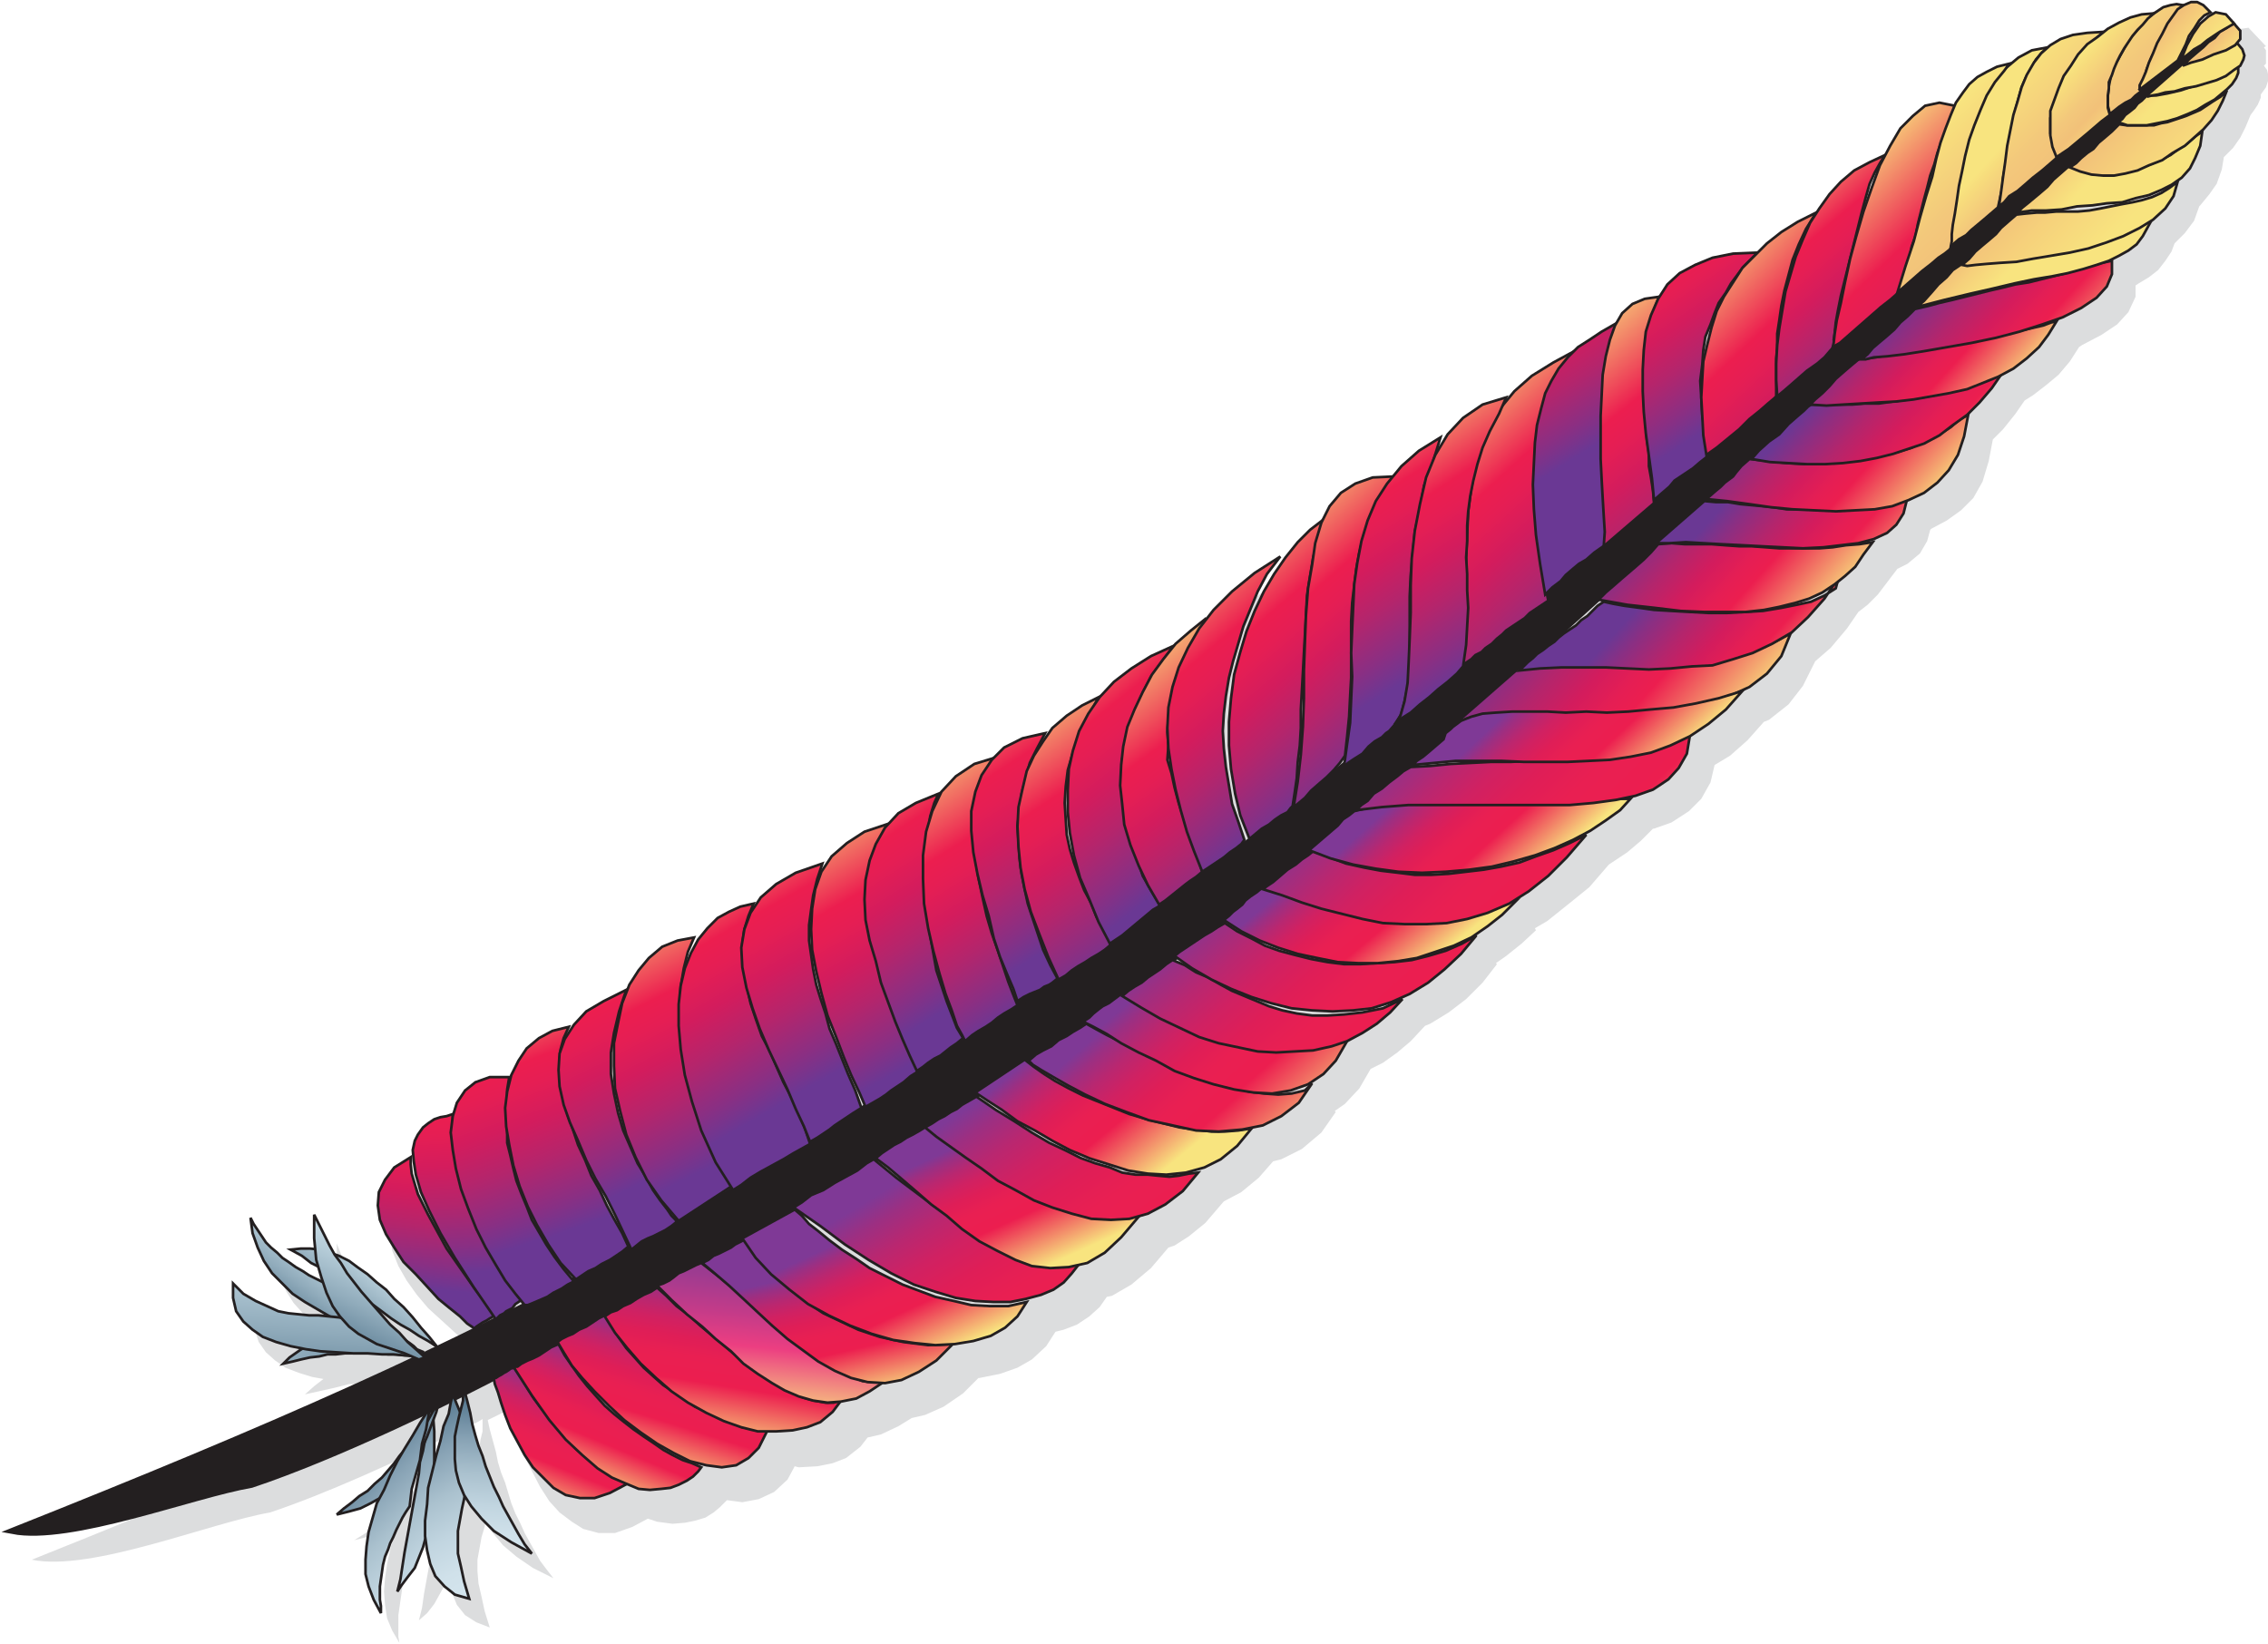 <?xml version="1.0" encoding="utf-8"?>
<!-- Generator: Adobe Illustrator 19.0.0, SVG Export Plug-In . SVG Version: 6.00 Build 0)  -->
<svg version="1.1" id="Calque_1" xmlns="http://www.w3.org/2000/svg" xmlns:xlink="http://www.w3.org/1999/xlink" x="0px" y="0px"
	 viewBox="-105.8 171.6 220.9 160.1" style="enable-background:new -105.8 171.6 220.9 160.1;" xml:space="preserve">
<style type="text/css">
	.st0{fill:#DCDDDE;}
	.st1{fill:#231F20;stroke:#231F20;stroke-width:0.596;}
	.st2{fill:url(#SVGID_1_);stroke:#231F20;stroke-width:0.254;}
	.st3{fill:url(#SVGID_2_);stroke:#231F20;stroke-width:0.254;}
	.st4{fill:url(#SVGID_3_);stroke:#231F20;stroke-width:0.254;}
	.st5{fill:url(#SVGID_4_);stroke:#231F20;stroke-width:0.254;}
	.st6{fill:url(#SVGID_5_);stroke:#231F20;stroke-width:0.254;}
	.st7{fill:url(#SVGID_6_);stroke:#231F20;stroke-width:0.254;}
	.st8{fill:url(#SVGID_7_);stroke:#231F20;stroke-width:0.254;}
	.st9{fill:url(#SVGID_8_);stroke:#231F20;stroke-width:0.254;}
	.st10{fill:url(#SVGID_9_);stroke:#231F20;stroke-width:0.254;}
	.st11{fill:url(#SVGID_10_);stroke:#231F20;stroke-width:0.254;}
	.st12{fill:url(#SVGID_11_);stroke:#231F20;stroke-width:0.254;}
	.st13{fill:url(#SVGID_12_);stroke:#231F20;stroke-width:0.254;}
	.st14{fill:url(#SVGID_13_);stroke:#231F20;stroke-width:0.254;}
	.st15{fill:url(#SVGID_14_);stroke:#231F20;stroke-width:0.254;}
	.st16{fill:url(#SVGID_15_);stroke:#231F20;stroke-width:0.254;}
	.st17{fill:url(#SVGID_16_);stroke:#231F20;stroke-width:0.254;}
	.st18{fill:url(#SVGID_17_);stroke:#231F20;stroke-width:0.254;}
	.st19{fill:url(#SVGID_18_);stroke:#231F20;stroke-width:0.254;}
	.st20{fill:url(#SVGID_19_);stroke:#231F20;stroke-width:0.254;}
	.st21{fill:url(#SVGID_20_);stroke:#231F20;stroke-width:0.254;}
	.st22{fill:url(#SVGID_21_);stroke:#231F20;stroke-width:0.254;}
	.st23{fill:url(#SVGID_22_);stroke:#231F20;stroke-width:0.254;}
	.st24{fill:url(#SVGID_23_);stroke:#231F20;stroke-width:0.254;}
	.st25{fill:url(#SVGID_24_);stroke:#231F20;stroke-width:0.254;}
	.st26{fill:url(#SVGID_25_);stroke:#231F20;stroke-width:0.254;}
	.st27{fill:url(#SVGID_26_);stroke:#231F20;stroke-width:0.254;}
	.st28{fill:url(#SVGID_27_);stroke:#231F20;stroke-width:0.254;}
	.st29{fill:url(#SVGID_28_);stroke:#231F20;stroke-width:0.254;}
	.st30{fill:url(#SVGID_29_);stroke:#231F20;stroke-width:0.254;}
	.st31{fill:url(#SVGID_30_);stroke:#231F20;stroke-width:0.254;}
	.st32{fill:url(#SVGID_31_);stroke:#231F20;stroke-width:0.254;}
	.st33{fill:url(#SVGID_32_);stroke:#231F20;stroke-width:0.254;}
	.st34{fill:url(#SVGID_33_);stroke:#231F20;stroke-width:0.254;}
	.st35{fill:url(#SVGID_34_);stroke:#231F20;stroke-width:0.254;}
	.st36{fill:url(#SVGID_35_);stroke:#231F20;stroke-width:0.254;}
	.st37{fill:url(#SVGID_36_);stroke:#231F20;stroke-width:0.254;}
	.st38{fill:url(#SVGID_37_);stroke:#231F20;stroke-width:0.254;}
	.st39{fill:url(#SVGID_38_);stroke:#231F20;stroke-width:0.254;}
	.st40{fill:url(#SVGID_39_);stroke:#231F20;stroke-width:0.254;}
	.st41{fill:url(#SVGID_40_);stroke:#231F20;stroke-width:0.254;}
	.st42{fill:url(#SVGID_41_);stroke:#231F20;stroke-width:0.254;}
	.st43{fill:url(#SVGID_42_);stroke:#231F20;stroke-width:0.254;}
	.st44{fill:url(#SVGID_43_);stroke:#231F20;stroke-width:0.254;}
	.st45{fill:url(#SVGID_44_);stroke:#231F20;stroke-width:0.254;}
	.st46{fill:url(#SVGID_45_);stroke:#231F20;stroke-width:0.254;}
	.st47{fill:url(#SVGID_46_);stroke:#231F20;stroke-width:0.254;}
	.st48{fill:url(#SVGID_47_);stroke:#231F20;stroke-width:0.254;}
	.st49{fill:url(#SVGID_48_);stroke:#231F20;stroke-width:0.254;}
	.st50{fill:url(#SVGID_49_);stroke:#231F20;stroke-width:0.254;}
	.st51{fill:url(#SVGID_50_);stroke:#231F20;stroke-width:0.254;}
	.st52{fill:url(#SVGID_51_);stroke:#231F20;stroke-width:0.254;}
	.st53{fill:url(#SVGID_52_);stroke:#231F20;stroke-width:0.254;}
	.st54{fill:url(#SVGID_53_);stroke:#231F20;stroke-width:0.254;}
	.st55{fill:url(#SVGID_54_);stroke:#231F20;stroke-width:0.254;}
	.st56{fill:url(#SVGID_55_);stroke:#231F20;stroke-width:0.254;}
	.st57{fill:url(#SVGID_56_);stroke:#231F20;stroke-width:0.254;}
	.st58{fill:url(#SVGID_57_);stroke:#231F20;stroke-width:0.254;}
	.st59{fill:url(#SVGID_58_);stroke:#231F20;stroke-width:0.254;}
	.st60{fill:url(#SVGID_59_);stroke:#231F20;stroke-width:0.254;}
	.st61{fill:url(#SVGID_60_);stroke:#231F20;stroke-width:0.254;}
	.st62{fill:url(#SVGID_61_);stroke:#231F20;stroke-width:0.254;}
	.st63{fill:url(#SVGID_62_);stroke:#231F20;stroke-width:0.254;}
	.st64{fill:url(#SVGID_63_);stroke:#231F20;stroke-width:0.254;}
	.st65{fill:url(#SVGID_64_);stroke:#231F20;stroke-width:0.254;}
	.st66{fill:url(#SVGID_65_);stroke:#231F20;stroke-width:0.254;}
	.st67{fill:url(#SVGID_66_);stroke:#231F20;stroke-width:0.254;}
	.st68{fill:url(#SVGID_67_);stroke:#231F20;stroke-width:0.254;}
	.st69{fill:url(#SVGID_68_);stroke:#231F20;stroke-width:0.254;}
	.st70{fill:url(#SVGID_69_);stroke:#231F20;stroke-width:0.254;}
	.st71{fill:url(#SVGID_70_);stroke:#231F20;stroke-width:0.254;}
	.st72{fill:url(#SVGID_71_);stroke:#231F20;stroke-width:0.254;}
	.st73{fill:url(#SVGID_72_);stroke:#231F20;stroke-width:0.254;}
	.st74{fill:url(#SVGID_73_);stroke:#231F20;stroke-width:0.254;}
	.st75{fill:url(#SVGID_74_);stroke:#231F20;stroke-width:0.254;}
	.st76{fill:url(#SVGID_75_);stroke:#231F20;stroke-width:0.254;}
	.st77{fill:url(#SVGID_76_);stroke:#231F20;stroke-width:0.254;}
	.st78{fill:url(#SVGID_77_);stroke:#231F20;stroke-width:0.254;}
	.st79{fill:url(#SVGID_78_);stroke:#231F20;stroke-width:0.254;}
	.st80{fill:url(#SVGID_79_);stroke:#231F20;stroke-width:0.254;}
</style>
<g>
	<path class="st0" d="M111.2,174.6l-0.2,0.1l-0.4-0.4l-0.8-0.3l-0.9,0l-0.9,0.2l-0.2-0.1l-0.8,0l-1,0.3l-0.8,0.4L105,175l-1.1,0.1
		l-1.2,0.4l-1.3,0.5l-1.2,0.7l-0.1,0.1l-1.5,0l-1.5,0.2l-1.3,0.5l-1,0.7l-0.1,0.1l-1.3,0.3l-1.7,0.8l-0.6,0.5l-1.3,0.3l-1.2,0.5
		l-0.9,0.7l-0.9,0.8l-0.7,0.9l-0.5,0.8l-1-0.2l-1.7,0.4l-1.6,1.1l-1.2,1.2l-1.1,1.8l-0.3,0.6l-1.5,0.7l-1.5,0.9l-1.4,1.2l-1.2,1.2
		l-1.1,1.4l-0.1,0.1l-1.7,0.8l-1.7,1.1l-1.5,1.2l-0.8,0.7l-2.2,0.2l-2.2,0.4l-1.9,0.7l-1.5,0.8l-1.4,1.4l-0.5,0.7l-1.1,0.1l-1.4,0.6
		l-1.3,1.1l-0.5,0.9l-1.3,0.7l-1.3,0.8l-1.1,0.9l-0.3,0.4l-2,1l-2.3,1.4l-1.8,1.6l-0.2,0.2l-2.4,0.7l-2.1,1.4l-1.2,1.2l-3.2,2.1
		l-1.8,1.6l-0.5,0.6l-1.7,0.1l-1.9,0.6l-1.7,1.1l-1.1,1.5l-0.6,1.1l-1.3,1l-1.2,1.2l-1.3,1.5l-0.1,0.1l-0.2-0.2l-2.5,1.7l-2.2,1.8
		l-1.8,1.8l-0.5,0.7l-0.1-0.1l-1.6,1.3l-1.5,1.3l-0.1,0.1l-2.1,1l-2,1.3L3.7,240l-1,1.1l-2.1,1.1l-1.5,1l-1.4,1.3l-0.2,0.2l-2.4,0.6
		l-1.9,0.9l-1.2,1l-1.7,0.6l-2.1,1.3l-1.4,1.6l-2.2,0.9l-1.9,1.3l-0.7,0.8l-2.4,0.8l-1.9,1.2l-1.6,1.5l-0.2,0.4l-3.1,1.1l-2.1,1.1
		l-1.7,1.5l-0.1,0.1l-1.3,0.4l-1.3,0.5l-1.2,0.8l-1.1,1l-0.7,0.9l-1.7,0.3l-1.7,0.8l-1.5,1.2l-1,1.2l-1,1.7l-0.1,0.2l-1.9,0.8
		l-1.7,1.1l-1.4,1.3l-1.7,0.4l-1.5,0.8l-1.3,1.1l-0.9,1.3l-0.7,1.3l-1.5,0.1l-1.6,0.4l-1.4,1l-0.8,1.3l-0.4,1.1l-0.8,0.2l-0.7,0.3
		l-0.8,0.4l-0.5,0.4l-0.5,0.7l-0.4,0.9l-0.2,1.1l0,0.3l-1.4,1l-1.1,1.3l-0.7,1.4l-0.2,1.5l0.2,1.5l0.6,1.5l0.8,1.4l1,1.4l1.1,1.3
		l5.6,5.1c-1,0.5-1.9,0.9-2.8,1.4l-0.7-0.8l-0.7-1l-0.9-0.9l-0.9-0.9l-0.8-0.9l-0.8-0.9l-0.9-0.7l-0.9-0.7l-0.9-0.7l-0.9-0.5
		l-0.9-0.5l-0.4-0.2l-0.1-0.3l-0.5-0.9l-0.5-1l-0.5-0.9l-0.4-1l0,2.3l0,1.1l-0.5-0.1l-1,0l-1,0.2l1,0.7l1,0.7l0.7,0.4l0.2,0.8
		l0.3,0.7l-0.3-0.1l-0.6-0.3l-0.6-0.3l-0.7-0.4l-0.5-0.5l-0.6-0.5l-0.6-0.4l-0.6-0.5l-0.6-0.5l-0.4-0.5l-0.4-0.5l-0.4-0.5l-0.4-0.6
		l-0.3-0.6l0.3,1.5l0.5,1.4l0.6,1.2l0.7,1.1l0.9,1l1,0.9l1.1,0.8l1.2,0.7l1,0.5l-0.6,0.2l-0.8-0.1l-1-0.1l-1-0.1l-1-0.2l-1.1-0.3
		l-1.1-0.5l-1.2-0.7l-1.2-1l0,1.5l0.4,1.2l0.7,1l0.9,0.8l1,0.7l1.3,0.5l1.3,0.4l1.1,0.2l-0.9,0.7l-0.9,0.8l0.9-0.2l0.9-0.2l0.9-0.2
		l0.8-0.2l0.8-0.2l0.8,0l1.5,0l1.4-0.1l1.3,0l1.2,0l1.1,0l0.6,0l0.6,0l0.4,0.1c-11.4,5.4-24,10.8-39.8,17.1
		c5.8,1.2,17.4-3.6,23.2-4.6c5.4-1.8,12.2-4.9,17.9-7.7l-0.7,1.2l-0.7,1.1l-0.3,0.4l-0.2,0.2l-0.5,0.7l-0.5,0.7l-0.6,0.7l-0.5,0.7
		l-0.5,0.6l-0.7,0.7l-0.7,0.6l-0.7,0.6L-69,320l-0.7,0.6l-0.8,0.5l-0.8,0.5l1.2-0.3l1.1-0.3l1-0.5l0.9-0.5l0.5-0.4l-0.6,1.2
		l-0.5,1.3l-0.4,1.8l-0.2,1.4l-0.1,1.3l0.1,1.3l0.2,1.3l0.5,1.2l0.7,1.2l-0.1-0.6l0-0.7l0-0.7l0-0.7l0.1-0.7l0.1-0.7l0.1-0.7
		l0.1-0.7l0.3-0.7l0.2-0.6l0.3-0.6l0.3-0.7l0.3-0.6l0.3-0.6l0.3-0.5l0.4-0.6l0.5-1.2l0.4-1.4l0.3-1.5l0.3-1.5l0.3-1.3l0.3-0.6
		l0.1-0.1l-0.3,1l-0.2,1.1l-0.2,1.1l-0.2,1.2l-0.2,1.1l-0.2,1.1l-0.2,1.1l-0.2,1.1l-0.2,1.1l-0.2,1.1l-0.2,1.1l-0.2,1.1l-0.2,1.4
		l-0.3,1.2l0.8-0.7l0.7-0.9l0.5-0.9l0.5-0.9l0.4-1l0,0.4l0.3,1.3l0.5,1.2l0.8,1l1.1,0.7l1.3,0.5l-0.5-1.6l-0.3-1.4l-0.3-1.3
		l-0.1-1.2l0-1.1l0.2-1.1l0.2-1.1l0.3-1l0.1-0.6l0,0.1l0.7,1.1l1,1.2l1.3,1.1l1.6,1.1l2,1l-0.7-0.9l-0.6-0.8l-0.5-0.9l-0.5-0.9
		l-0.5-0.9l-0.4-0.9l-0.5-1l-0.4-1l-0.3-1l-0.3-1l-0.4-1l-0.3-1l-0.2-1l-0.3-1.1l-0.3-1.1l-0.2-0.9c0.8-0.4,1.5-0.7,2.1-1.1l0.7,2.4
		l0.9,2.5l1.4,2.7l0.9,1.4l1,1.1l1.2,0.9l1.1,0.7l1.5,0.4l1.6,0l1.7-0.6l1.5-0.8l0.9,0.3l1.5,0.2l1.2-0.1l1-0.2l1-0.3l0.8-0.5
		l0.6-0.5l0.7-0.7l1.5,0.2l1.6-0.3l1.5-0.7l1.3-1.2l0.7-1.3l0.4,0.1l1.8-0.1l1.5-0.3l1.3-0.5l1.4-1.1l0.7-0.9l1.3-0.3l1.7-0.8
		l1.3-0.8l1.3-0.3l1.8-0.8l1.9-1.3l1.5-1.5l0.1,0l2-0.4l1.7-0.6l1.4-0.8l1.4-1.3l0.9-1.4l0.8-0.2l1.3-0.5l1.2-0.8l1-0.9l0.7-1
		l0.5-0.1l1.9-1.1l1.9-1.6l1.7-2l0.6-0.2L10,292l1.6-1.3l1.8-2.1l1.7-0.9l1.7-1.4l1.4-1.6l0.8-0.2l2-1l1.9-1.6l1.4-2l-0.1-0.1l1-0.7
		l1.4-1.5l1.1-1.9l1.2-0.6l1.4-1l1.3-1.1l1.4-1.5l0.5-0.2l1.8-1.1l1.7-1.3l1.6-1.6l1.4-1.8l-0.1-0.1l1-0.7l1.5-1.2l1.4-1.3l-0.1-0.2
		l1.2-0.7l2-1.6L49,258l1.9-2.2l0.3-0.2l1.5-1l1.3-1.1l1.2-1.2l0.1,0l1.7-0.6l1.7-1.1l1.2-1.2l0.9-1.6l0.4-1.7l1.5-0.9l1.7-1.5
		l1.6-1.8l0.5-0.2l1.9-1.5l1.4-1.8L71,236l1.5-1.3l1.6-1.9l1.1-1.6l0.9-0.7l1-1l1.9-2.5l1-0.5l1.2-1l0.7-1.2l0.3-1.1l0.1-0.1
		l1.5-0.8l1.4-1l1.2-1.2l0.9-1.6l0.6-2l0.4-2.1l1-1l1.2-1.5l0.9-1.3l0.8-0.5l1.3-1l1.2-1l1.1-1.3l0.9-1.4l0.3-0.2l1.9-1l1.5-1
		l1.1-1.2l0.7-1.5l0-1.1l0.3-0.2l1-0.6l0.9-0.7l0.7-0.9l0.6-0.9l0.3-0.8l1-1l0.9-1.2l0.5-1.4l0.1-0.1l0.9-1.1l0.7-1l0.5-1.4l0.2-1.2
		l0.9-0.9l0.7-1l0.5-1l0.5-1.2l0.3-0.4l0.4-0.6l0.3-0.7l0-0.3l0.5-0.7l0.3-0.9l-0.2-0.8l-0.3-0.4l0.2-0.2l0-1.3l-0.2-0.3l0.2-0.1
		l-1.7-1.8L111.2,174.6L111.2,174.6z M-61.3,305.7c-0.5,0.2-1,0.5-1.5,0.7l-0.2-0.1l-0.1-0.1l0.2,0.1l-0.3-0.1l-0.3-0.3l-0.8-0.9
		l-0.8-0.9l-0.8-0.9l-0.7-0.8l-0.5-0.6l0.7,0.5l0.8,0.6l0.9,0.5l0.9,0.5l0.9,0.5l0.9,0.5L-61.3,305.7L-61.3,305.7z M-61.6,311.2
		L-61.6,311.2l-0.1,0.5l-0.1,0.1l-0.3,0.3l0.1-0.4L-61.6,311.2L-61.6,311.2z M-61.3,315l0-1.3l-0.1-1.3l0-0.6l0.2-0.6l-0.2,0.4
		l0-0.3c0.5-0.2,1-0.5,1.5-0.8l-0.1,0.7l-0.3,1.1l-0.4,1.3l-0.4,1.3l-0.3,0.7L-61.3,315L-61.3,315z M-58.8,310.3l0,0.7l-0.2,0.8
		l-0.1,0.7l-0.2-0.4l-0.6-1.7c0.4-0.2,0.8-0.4,1.1-0.6L-58.8,310.3L-58.8,310.3z"/>
	<g>
		<path class="st1" d="M111.7,173.7c-16.1,13.2-70.9,66.2-98,87.3c-21.9,16.9-46,30.9-69.6,43.8c-6.1,3.3-17.3,8.7-25.4,11.4
			c-5.8,1-17.6,5.6-23.3,4.5c50.8-20.2,69-30.4,117.2-64.7C32,242.1,95.2,184.3,111.7,173.7L111.7,173.7z"/>
		
			<linearGradient id="SVGID_1_" gradientUnits="userSpaceOnUse" x1="-237.299" y1="490.801" x2="-237.269" y2="489.574" gradientTransform="matrix(19.566 -20.997 -13.607 -12.681 11365.185 1471.383)">
			<stop  offset="0" style="stop-color:#6A3894"/>
			<stop  offset="0.106" style="stop-color:#8A2F83"/>
			<stop  offset="0.265" style="stop-color:#B4256C"/>
			<stop  offset="0.409" style="stop-color:#D31C5D"/>
			<stop  offset="0.531" style="stop-color:#E51E54"/>
			<stop  offset="0.616" style="stop-color:#EC1E4F"/>
			<stop  offset="1" style="stop-color:#F8E47F"/>
		</linearGradient>
		<path class="st2" d="M68.6,233.3L68.6,233.3l-0.9,2.2l-1.4,1.7l-1.7,1.3l-2.2,1l-2.2,0.8l-2.6,0.4L55,241l-2.7,0.1l-2.7,0.1
			l-2.6,0l-2.5-0.1l-2.3-0.1l-2.1,0.1l-1.7,0.2l-1.4,0.3l-0.9,0.5l0.5-0.6l0.8-0.7l0.8-0.7l0.8-0.7l0.8-0.7l0.8-0.7l0.8-0.7l0.7-0.6
			l2-0.1l1.8-0.2l1.8,0l1.7,0.1l1.6,0l1.6,0l1.6,0.1l1.5,0l1.6-0.1l1.5-0.1l1.5-0.2l1.5-0.3l1.6-0.4L65,235l1.7-0.7L68.6,233.3z"/>
		
			<linearGradient id="SVGID_2_" gradientUnits="userSpaceOnUse" x1="-237.184" y1="489.409" x2="-237.158" y2="488.312" gradientTransform="matrix(19.089 -20.484 -12.51 -11.658 10704.785 1076.719)">
			<stop  offset="0" style="stop-color:#6A3894"/>
			<stop  offset="0.106" style="stop-color:#8A2F83"/>
			<stop  offset="0.265" style="stop-color:#B4256C"/>
			<stop  offset="0.409" style="stop-color:#D31C5D"/>
			<stop  offset="0.531" style="stop-color:#E51E54"/>
			<stop  offset="0.616" style="stop-color:#EC1E4F"/>
			<stop  offset="1" style="stop-color:#F8E47F"/>
		</linearGradient>
		<path class="st3" d="M73.3,227.8L73.3,227.8l-1.4,2.1l-1.6,1.8l-1.6,1.5l-1.9,1.1l-1.9,0.9l-1.9,0.6l-2,0.6l-2,0.1l-2.1,0.2
			l-2.1,0.1l-2.1-0.1l-2.1-0.1l-2.2,0l-2.1,0l-2.1,0.1l-2,0.2l0.4-0.4l0.4-0.4l0.5-0.4l0.4-0.4l0.6-0.4l0.5-0.4l0.6-0.4l0.4-0.4
			l0.5-0.4l0.6-0.4l0.6-0.4l0.5-0.5l0.6-0.4l0.5-0.5l0.5-0.5l0.6-0.4l0.9,0.2l1.1,0.2l1.5,0.2l1.4,0.2l1.7,0.1l1.8,0.1l1.8,0.1
			l1.8,0l1.8-0.1l1.7-0.1l1.8-0.3l1.5-0.3l1.4-0.3l1.3-0.6l1.1-0.7L73.3,227.8z"/>
		
			<linearGradient id="SVGID_3_" gradientUnits="userSpaceOnUse" x1="-236.116" y1="489.052" x2="-236.082" y2="487.809" gradientTransform="matrix(15.271 -16.387 -11.778 -10.976 9421.37 1718.926)">
			<stop  offset="0" style="stop-color:#6A3894"/>
			<stop  offset="0.106" style="stop-color:#8A2F83"/>
			<stop  offset="0.265" style="stop-color:#B4256C"/>
			<stop  offset="0.409" style="stop-color:#D31C5D"/>
			<stop  offset="0.531" style="stop-color:#E51E54"/>
			<stop  offset="0.616" style="stop-color:#EC1E4F"/>
			<stop  offset="1" style="stop-color:#F8E47F"/>
		</linearGradient>
		<path class="st4" d="M76.6,224.4L76.6,224.4l-0.9,1.2l-0.8,1.2l-1,0.9l-1,0.8l-1.2,0.8l-1.3,0.6l-1.3,0.4l-1.6,0.4l-1.5,0.3
			l-1.8,0.2l-1.9,0l-2.1,0l-2.3-0.1l-2.5-0.3l-2.7-0.3l-2.8-0.5l0.7-0.7l0.7-0.6l0.8-0.7l0.7-0.6l0.7-0.6l0.8-0.7l0.7-0.7l0.7-0.8
			l1.3-0.1l1.3,0.1l1.3,0l1.3,0l1.3,0.1l1.4,0.1l1.2,0l1.4,0.1l1.3,0.1l1.3,0l1.3,0l1.3,0l1.3-0.1l1.3-0.2l1.3-0.1L76.6,224.4z"/>
		
			<linearGradient id="SVGID_4_" gradientUnits="userSpaceOnUse" x1="-235.305" y1="488.417" x2="-235.268" y2="487.221" gradientTransform="matrix(13.294 -14.266 -11.486 -10.704 8801.906 2090.013)">
			<stop  offset="0" style="stop-color:#6A3894"/>
			<stop  offset="0.106" style="stop-color:#8A2F83"/>
			<stop  offset="0.265" style="stop-color:#B4256C"/>
			<stop  offset="0.409" style="stop-color:#D31C5D"/>
			<stop  offset="0.531" style="stop-color:#E51E54"/>
			<stop  offset="0.616" style="stop-color:#EC1E4F"/>
			<stop  offset="1" style="stop-color:#F8E47F"/>
		</linearGradient>
		<path class="st5" d="M79.9,220.4L79.9,220.4l-0.3,1.2l-0.7,1.1l-0.9,0.8l-1.3,0.6l-1.5,0.4l-1.7,0.2l-1.7,0.2l-2,0.1l-2-0.1
			l-2-0.1l-1.9-0.1l-2-0.1l-1.8-0.1l-1.7-0.1l-1.6,0.1l-1.3,0l4.7-4.1l1.1,0.1l1.2,0l1.2,0.2l1.1,0.1l1.1,0.1l1.1,0.1l1.2,0.2l1.2,0
			l1.2,0l1.2,0l1.2,0l1.3-0.1l1.2-0.1l1.3-0.1l1.3-0.3L79.9,220.4z"/>
		
			<linearGradient id="SVGID_5_" gradientUnits="userSpaceOnUse" x1="-236.322" y1="488.379" x2="-236.29" y2="487.124" gradientTransform="matrix(15.885 -17.046 -11.193 -10.431 9286.815 1276.008)">
			<stop  offset="0" style="stop-color:#6A3894"/>
			<stop  offset="0.106" style="stop-color:#8A2F83"/>
			<stop  offset="0.265" style="stop-color:#B4256C"/>
			<stop  offset="0.409" style="stop-color:#D31C5D"/>
			<stop  offset="0.531" style="stop-color:#E51E54"/>
			<stop  offset="0.616" style="stop-color:#EC1E4F"/>
			<stop  offset="1" style="stop-color:#F8E47F"/>
		</linearGradient>
		<path class="st6" d="M85.9,212L85.9,212l-0.4,2.1l-0.6,1.8l-0.9,1.5l-1.1,1.2l-1.3,1l-1.5,0.7l-1.6,0.6l-1.7,0.3l-1.9,0.1
			l-1.9,0.1l-2.1-0.1l-2.1-0.1l-2.1-0.2l-2.1-0.3l-2.2-0.3l-2-0.2l0.8-0.7l0.6-0.5l0.4-0.4l0.4-0.3l0.4-0.3l0.3-0.4l0.5-0.6l0.8-0.7
			l1.8,0.2l1.8,0.2l1.8,0.1l1.7-0.1l1.6-0.1l1.6-0.1l1.5-0.3l1.4-0.3l1.3-0.3l1.3-0.4l1-0.5l1-0.5l1-0.5l0.8-0.5l0.8-0.7L85.9,212z"
			/>
		
			<linearGradient id="SVGID_6_" gradientUnits="userSpaceOnUse" x1="-236.179" y1="485.071" x2="-236.147" y2="483.57" gradientTransform="matrix(15.476 -16.607 -9.145 -8.522 8163.968 419.913)">
			<stop  offset="0" style="stop-color:#6A3894"/>
			<stop  offset="0.106" style="stop-color:#8A2F83"/>
			<stop  offset="0.265" style="stop-color:#B4256C"/>
			<stop  offset="0.409" style="stop-color:#D31C5D"/>
			<stop  offset="0.531" style="stop-color:#E51E54"/>
			<stop  offset="0.616" style="stop-color:#EC1E4F"/>
			<stop  offset="1" style="stop-color:#F8E47F"/>
		</linearGradient>
		<path class="st7" d="M89.3,207.8L89.3,207.8l-1.1,1.6l-1.2,1.4l-1.2,1.2l-1.4,1l-1.3,1l-1.5,0.8l-1.5,0.5l-1.5,0.5l-1.6,0.4
			l-1.6,0.3l-1.7,0.2l-1.7,0.1l-1.8,0l-1.8-0.1l-1.8-0.1l-1.8-0.3l0.7-0.8l1-0.9l1-0.7l0.9-1l0.8-0.7l0.7-0.6l0.4-0.4l0.3-0.2l0.1,0
			l0.4,0l0.7,0l0.8,0l0.9,0l1.1,0l1.2-0.1l1.4,0l1.4-0.2l1.5-0.2l1.4-0.2l1.6-0.3l1.5-0.4l1.5-0.5l1.5-0.5L89.3,207.8z"/>
		
			<linearGradient id="SVGID_7_" gradientUnits="userSpaceOnUse" x1="-236.064" y1="485.051" x2="-236.036" y2="483.727" gradientTransform="matrix(15.135 -16.241 -8.998 -8.386 8013.642 434.839)">
			<stop  offset="0" style="stop-color:#6A3894"/>
			<stop  offset="0.106" style="stop-color:#8A2F83"/>
			<stop  offset="0.265" style="stop-color:#B4256C"/>
			<stop  offset="0.409" style="stop-color:#D31C5D"/>
			<stop  offset="0.531" style="stop-color:#E51E54"/>
			<stop  offset="0.616" style="stop-color:#EC1E4F"/>
			<stop  offset="1" style="stop-color:#F8E47F"/>
		</linearGradient>
		<path class="st8" d="M94.5,202.9L94.5,202.9l-0.8,1.3l-0.9,1.2l-1.2,1.1l-1.3,1l-1.5,0.8l-1.5,0.6l-1.5,0.6l-1.8,0.4l-1.7,0.3
			l-1.7,0.3l-1.7,0.2l-1.8,0.1l-1.7,0.1l-1.7,0.1l-1.6,0.1l-1.6-0.1l0.5-0.5l0.7-0.6l0.7-0.7l0.6-0.7l0.8-0.7l0.7-0.6l0.6-0.5
			l0.5-0.4l0.1,0.1l0.4,0.1l0.8-0.1l1-0.2l1.3-0.1l1.5-0.3l1.6-0.3l1.6-0.3l1.7-0.3l1.8-0.3l1.6-0.4l1.5-0.3l1.4-0.3l1.3-0.3
			l0.8-0.3L94.5,202.9z"/>
		
			<linearGradient id="SVGID_8_" gradientUnits="userSpaceOnUse" x1="-236.384" y1="485.469" x2="-236.353" y2="483.991" gradientTransform="matrix(16.089 -17.265 -9.291 -8.658 8396.387 319.388)">
			<stop  offset="0" style="stop-color:#6A3894"/>
			<stop  offset="0.106" style="stop-color:#8A2F83"/>
			<stop  offset="0.265" style="stop-color:#B4256C"/>
			<stop  offset="0.409" style="stop-color:#D31C5D"/>
			<stop  offset="0.531" style="stop-color:#E51E54"/>
			<stop  offset="0.616" style="stop-color:#EC1E4F"/>
			<stop  offset="1" style="stop-color:#F8E47F"/>
		</linearGradient>
		<path class="st9" d="M99.9,197L99.9,197l0,1.3l-0.5,1.2l-1,1.1l-1.5,1l-1.8,0.9l-2,0.7l-2.2,0.7l-2.3,0.6l-2.4,0.5l-2.3,0.4
			l-2.3,0.4l-1.9,0.3l-1.7,0.2l-1.3,0.1l-0.8,0.2l-0.4,0l0.6-0.5l0.5-0.6l0.7-0.6l0.6-0.5l0.8-0.7l0.6-0.7l0.7-0.6l0.7-0.7l1.3-0.3
			l1.1-0.3l1.3-0.3l1.2-0.3l1.2-0.3l1.2-0.3l1.3-0.3l1.2-0.3l1.3-0.2l1.2-0.3l1.2-0.3l1.2-0.3l1.2-0.4l1.1-0.3l1.2-0.3L99.9,197z"/>
		
			<linearGradient id="SVGID_9_" gradientUnits="userSpaceOnUse" x1="-236.035" y1="484.058" x2="-236.026" y2="483.297" gradientTransform="matrix(15.067 -16.168 -8.413 -7.84 7713.624 169.332)">
			<stop  offset="0" style="stop-color:#F8E47F"/>
			<stop  offset="0.106" style="stop-color:#F7DB7C"/>
			<stop  offset="0.349" style="stop-color:#F3C87B"/>
			<stop  offset="0.52" style="stop-color:#F2C179"/>
			<stop  offset="0.71" style="stop-color:#F6D17B"/>
			<stop  offset="1" style="stop-color:#F8E47F"/>
		</linearGradient>
		<path class="st10" d="M103.9,192.8L103.9,192.8l-0.5,0.9l-0.5,0.9l-0.6,0.8l-0.8,0.6l-0.9,0.5l-1,0.5l-1.2,0.4l-1.3,0.4l-1.5,0.4
			l-1.5,0.3l-1.8,0.3l-1.9,0.4l-2.1,0.5l-2.2,0.5l-2.5,0.6l-2.7,0.7l0.7-0.6l0.8-0.9l0.6-0.7l0.8-0.7l0.6-0.7l0.6-0.4l0.4-0.3
			l0.1-0.1l0.3,0l0.4,0l0.7,0l0.9-0.1l1.2-0.1l1.3-0.1l1.3-0.2l1.6-0.3l1.5-0.3l1.5-0.3l1.5-0.4l1.5-0.3l1.4-0.5l1.3-0.6l1.1-0.6
			L103.9,192.8z"/>
		
			<linearGradient id="SVGID_10_" gradientUnits="userSpaceOnUse" x1="-235.368" y1="483.052" x2="-235.509" y2="481.261" gradientTransform="matrix(13.703 -14.705 -7.755 -7.227 7057.643 211.143)">
			<stop  offset="0" style="stop-color:#F8E47F"/>
			<stop  offset="0.106" style="stop-color:#F7DB7C"/>
			<stop  offset="0.349" style="stop-color:#F3C87B"/>
			<stop  offset="0.52" style="stop-color:#F2C179"/>
			<stop  offset="0.71" style="stop-color:#F6D17B"/>
			<stop  offset="1" style="stop-color:#F8E47F"/>
		</linearGradient>
		<path class="st11" d="M106.3,189.3L106.3,189.3l-0.4,1.4l-0.8,1.2l-1.2,1.1l-1.3,0.8l-1.6,0.8l-1.6,0.6l-1.8,0.6l-1.8,0.4
			l-1.8,0.3l-1.8,0.3l-1.6,0.3l-1.6,0.1l-1.3,0.1l-1.1,0.1l-0.8,0.1l-0.5-0.1l0.7-0.6l0.6-0.7l0.7-0.6l0.6-0.5l0.7-0.6l0.5-0.6
			l0.8-0.7l0.7-0.6l0.9-0.1l1.1-0.1l0.8,0l1.1-0.1l1.1,0l1,0l1.1-0.1l1.1-0.2l1-0.2l1-0.2l1.1-0.2l0.9-0.2l1-0.3l0.9-0.4l0.8-0.5
			L106.3,189.3z"/>
		
			<linearGradient id="SVGID_11_" gradientUnits="userSpaceOnUse" x1="-234.827" y1="479.937" x2="-234.816" y2="478.997" gradientTransform="matrix(12.34 -13.242 -6.804 -6.34 6255.517 115.391)">
			<stop  offset="0" style="stop-color:#F8E47F"/>
			<stop  offset="0.106" style="stop-color:#F7DB7C"/>
			<stop  offset="0.349" style="stop-color:#F3C87B"/>
			<stop  offset="0.52" style="stop-color:#F2C179"/>
			<stop  offset="0.71" style="stop-color:#F6D17B"/>
			<stop  offset="1" style="stop-color:#F8E47F"/>
		</linearGradient>
		<path class="st12" d="M108.7,184.4L108.7,184.4l-0.2,1.4L108,187l-0.5,1l-0.8,0.9l-1,0.7l-1,0.5l-1.2,0.5l-1.3,0.3l-1.3,0.4
			l-1.5,0.1l-1.4,0.2l-1.5,0.1L95,192l-1.5,0.1l-1.4,0l-1.4,0.2l0.5-0.5l0.5-0.4l0.6-0.5l0.6-0.5l0.7-0.6l0.6-0.7l0.8-0.7l0.8-0.7
			l0.6,0.3l0.8,0.2l0.8,0l0.9,0.1l0.8,0l0.8-0.1l0.8,0l0.9-0.2l0.9-0.2l0.8-0.3l0.9-0.4l0.8-0.4l0.8-0.6l0.8-0.5l0.8-0.7
			L108.7,184.4z"/>
		
			<linearGradient id="SVGID_12_" gradientUnits="userSpaceOnUse" x1="-233.771" y1="473.624" x2="-233.95" y2="470.949" gradientTransform="matrix(10.84 -11.632 -5.194 -4.84 5089.667 -252.605)">
			<stop  offset="0" style="stop-color:#F8E47F"/>
			<stop  offset="0.106" style="stop-color:#F7DB7C"/>
			<stop  offset="0.349" style="stop-color:#F3C87B"/>
			<stop  offset="0.52" style="stop-color:#F2C179"/>
			<stop  offset="0.71" style="stop-color:#F6D17B"/>
			<stop  offset="1" style="stop-color:#F8E47F"/>
		</linearGradient>
		<path class="st13" d="M111.1,180.4L111.1,180.4l-0.4,1l-0.5,1l-0.6,0.9l-0.8,0.9l-0.9,0.8l-0.9,0.8l-1.2,0.7l-1,0.7l-1.3,0.5
			l-1.1,0.5l-1.2,0.3l-1.1,0.2l-1.1,0l-1.1-0.1l-1.1-0.3l-1-0.4l0.6-0.4l0.5-0.5l0.6-0.5l0.6-0.4l0.5-0.6l0.6-0.5l0.7-0.6l0.7-0.7
			l0.7,0.1l0.8,0l0.6,0l0.7,0l0.6,0l0.7-0.2l0.6-0.1l0.6-0.2l0.6-0.2l0.6-0.2l0.7-0.3l0.7-0.3l0.6-0.4l0.6-0.4l0.8-0.5L111.1,180.4z
			"/>
		
			<linearGradient id="SVGID_13_" gradientUnits="userSpaceOnUse" x1="-231.35" y1="465.596" x2="-231.333" y2="464.034" gradientTransform="matrix(8.113 -8.706 -4.097 -3.818 3883.579 -62.132)">
			<stop  offset="0" style="stop-color:#F8E47F"/>
			<stop  offset="0.106" style="stop-color:#F7DB7C"/>
			<stop  offset="0.349" style="stop-color:#F3C87B"/>
			<stop  offset="0.52" style="stop-color:#F2C179"/>
			<stop  offset="0.71" style="stop-color:#F6D17B"/>
			<stop  offset="1" style="stop-color:#F8E47F"/>
		</linearGradient>
		<path class="st14" d="M112.2,178.1L112.2,178.1l0,0.6l-0.2,0.5l-0.4,0.6l-0.5,0.5l-0.6,0.5l-0.6,0.5l-0.9,0.5l-0.8,0.5l-0.9,0.4
			l-1,0.4l-1,0.3l-1,0.2l-1,0.2l-1,0l-0.9,0l-0.9-0.3l0.4-0.3l0.3-0.4l0.4-0.3l0.5-0.4l0.3-0.4l0.4-0.3l0.3-0.3l0.3-0.3l0.1,0.1
			l0.7,0l1.1-0.2l1.3-0.3l1.5-0.5l1.5-0.5l1.4-0.6L112.2,178.1z"/>
		
			<linearGradient id="SVGID_14_" gradientUnits="userSpaceOnUse" x1="-229.047" y1="457.783" x2="-229.027" y2="455.881" gradientTransform="matrix(6.613 -7.096 -3.365 -3.136 3156.243 -17.384)">
			<stop  offset="0" style="stop-color:#F8E47F"/>
			<stop  offset="0.106" style="stop-color:#F7DB7C"/>
			<stop  offset="0.349" style="stop-color:#F3C87B"/>
			<stop  offset="0.52" style="stop-color:#F2C179"/>
			<stop  offset="0.71" style="stop-color:#F6D17B"/>
			<stop  offset="1" style="stop-color:#F8E47F"/>
		</linearGradient>
		<path class="st15" d="M112.1,175.8L112.1,175.8l0.5,0.6l0.2,0.6l-0.1,0.4l-0.3,0.6l-0.6,0.4L111,179l-0.9,0.4l-1,0.3l-1,0.3
			l-1.1,0.2l-1,0.3l-0.9,0.1l-0.7,0.2l-0.6,0.1l-0.4,0.1l-0.1-0.1l3.4-3l0.4-0.2l0.6-0.2l0.8-0.2l0.8-0.4l0.8-0.3l0.8-0.4l0.7-0.3
			L112.1,175.8z"/>
		
			<linearGradient id="SVGID_15_" gradientUnits="userSpaceOnUse" x1="-222.893" y1="411.222" x2="-222.874" y2="408.774" gradientTransform="matrix(4.431 -4.755 -1.683 -1.568 1787.041 -240.948)">
			<stop  offset="0" style="stop-color:#F8E47F"/>
			<stop  offset="0.106" style="stop-color:#F7DB7C"/>
			<stop  offset="0.349" style="stop-color:#F3C87B"/>
			<stop  offset="0.52" style="stop-color:#F2C179"/>
			<stop  offset="0.71" style="stop-color:#F6D17B"/>
			<stop  offset="1" style="stop-color:#F8E47F"/>
		</linearGradient>
		<path class="st16" d="M106.8,178L106.8,178l0.7-0.7l0.7-0.6l0.6-0.5l0.5-0.5l0.6-0.4l0.5-0.6l0.7-0.4l0.6-0.5l0.7,0.8l0,0.8
			l-0.5,0.6l-0.9,0.5l-1.2,0.4l-1.1,0.5l-1.1,0.3L106.8,178z"/>
		
			<linearGradient id="SVGID_16_" gradientUnits="userSpaceOnUse" x1="-222.911" y1="416.779" x2="-222.881" y2="413.134" gradientTransform="matrix(4.431 -4.755 -1.756 -1.636 1822.66 -208.028)">
			<stop  offset="0" style="stop-color:#F8E47F"/>
			<stop  offset="0.106" style="stop-color:#F7DB7C"/>
			<stop  offset="0.349" style="stop-color:#F3C87B"/>
			<stop  offset="0.52" style="stop-color:#F2C179"/>
			<stop  offset="0.71" style="stop-color:#F6D17B"/>
			<stop  offset="1" style="stop-color:#F8E47F"/>
		</linearGradient>
		<path class="st17" d="M106.5,177.5L106.5,177.5l0.8-0.6l0.6-0.5l0.7-0.4l0.6-0.5l0.6-0.4l0.6-0.4l0.7-0.4l0.7-0.4l-0.8-0.9l-1-0.2
			l-0.7,0.4l-0.8,0.7l-0.7,1l-0.6,1.1l-0.4,1L106.5,177.5z"/>
		
			<linearGradient id="SVGID_17_" gradientUnits="userSpaceOnUse" x1="-237.665" y1="487.192" x2="-237.4" y2="488.894" gradientTransform="matrix(20.793 -22.313 -11.486 -10.704 10586.807 144.725)">
			<stop  offset="0" style="stop-color:#6A3894"/>
			<stop  offset="0.106" style="stop-color:#8A2F83"/>
			<stop  offset="0.265" style="stop-color:#B4256C"/>
			<stop  offset="0.409" style="stop-color:#D31C5D"/>
			<stop  offset="0.531" style="stop-color:#E51E54"/>
			<stop  offset="0.616" style="stop-color:#EC1E4F"/>
			<stop  offset="1" style="stop-color:#F8E47F"/>
		</linearGradient>
		<path class="st18" d="M47.9,205.6L47.9,205.6l-2.4,1.3l-2.1,1.3l-1.7,1.5l-1.4,1.7l-1.1,1.8l-0.8,1.9l-0.5,2l-0.4,2.1l-0.3,2.2
			l-0.1,2.2l-0.1,2.3l0,2.2l-0.1,2.1l-0.1,2.2l-0.1,2.1l-0.3,2.1l0.5-0.4l0.6-0.4l0.4-0.4l0.6-0.3l0.4-0.4l0.6-0.4l0.5-0.5l0.5-0.4
			l0.4-0.4l0.6-0.4l0.6-0.4l0.6-0.4l0.5-0.5l0.6-0.4l0.6-0.4l0.6-0.4l-0.2-1l-0.2-1.3l-0.3-1.3l-0.1-1.6l-0.2-1.7l-0.1-1.8l0-1.9
			l0-1.8l0.1-1.9l0.2-1.7l0.4-1.7l0.4-1.6l0.5-1.4l0.8-1.3l0.9-1.1L47.9,205.6z"/>
		
			<linearGradient id="SVGID_18_" gradientUnits="userSpaceOnUse" x1="-236.487" y1="487.548" x2="-235.887" y2="488.956" gradientTransform="matrix(16.498 -17.704 -11.047 -10.294 9335.52 1048.017)">
			<stop  offset="0" style="stop-color:#6A3894"/>
			<stop  offset="0.106" style="stop-color:#8A2F83"/>
			<stop  offset="0.265" style="stop-color:#B4256C"/>
			<stop  offset="0.409" style="stop-color:#D31C5D"/>
			<stop  offset="0.531" style="stop-color:#E51E54"/>
			<stop  offset="0.616" style="stop-color:#EC1E4F"/>
			<stop  offset="1" style="stop-color:#F8E47F"/>
		</linearGradient>
		<path class="st19" d="M51.6,203.1L51.6,203.1l-1.4,0.8l-1.2,0.8l-1.1,0.7l-1,1l-0.9,1.1l-0.7,1.2l-0.6,1.2l-0.4,1.5l-0.4,1.6
			l-0.2,1.7l-0.1,2l-0.1,2.1l0.1,2.4l0.2,2.5l0.4,2.8l0.5,3l0.7-0.7l0.8-0.6l0.5-0.6l0.7-0.6l0.6-0.5l0.7-0.4l0.8-0.7l1-0.7l0.1-1.4
			l0-1.3l0-1.5l-0.1-1.3l0-1.4l0-1.4l-0.1-1.3l0-1.3l0-1.4l0.2-1.4l0-1.3l0.1-1.4l0.2-1.4l0.4-1.3l0.3-1.2L51.6,203.1z"/>
		
			<linearGradient id="SVGID_19_" gradientUnits="userSpaceOnUse" x1="-236.084" y1="486.198" x2="-235.708" y2="488.003" gradientTransform="matrix(14.658 -15.729 -10.827 -10.09 8785.732 1418.557)">
			<stop  offset="0" style="stop-color:#6A3894"/>
			<stop  offset="0.106" style="stop-color:#8A2F83"/>
			<stop  offset="0.265" style="stop-color:#B4256C"/>
			<stop  offset="0.409" style="stop-color:#D31C5D"/>
			<stop  offset="0.531" style="stop-color:#E51E54"/>
			<stop  offset="0.616" style="stop-color:#EC1E4F"/>
			<stop  offset="1" style="stop-color:#F8E47F"/>
		</linearGradient>
		<path class="st20" d="M55.8,200.5L55.8,200.5l-1.4,0.2l-1.2,0.5l-1,0.9l-0.7,1.2l-0.5,1.4l-0.4,1.6l-0.3,1.8l-0.1,2l-0.1,2l0,2.1
			l0,2.1l0.1,2l0.1,1.8l0.1,1.7l0.1,1.6l-0.1,1.4l4.9-4.2l-0.1-1.2l-0.2-1.3l-0.2-1.1l0-1.3l-0.2-1.3l-0.1-1.2l-0.1-1.3l-0.1-1.2
			l0-1.2l0-1.3l0.1-1.3l0.2-1.4l0.2-1.3l0.2-1.3l0.4-1.4L55.8,200.5z"/>
		
			<linearGradient id="SVGID_20_" gradientUnits="userSpaceOnUse" x1="-236.667" y1="486.36" x2="-236.075" y2="487.846" gradientTransform="matrix(16.703 -17.924 -10.462 -9.749 9102.507 712.365)">
			<stop  offset="0" style="stop-color:#6A3894"/>
			<stop  offset="0.106" style="stop-color:#8A2F83"/>
			<stop  offset="0.265" style="stop-color:#B4256C"/>
			<stop  offset="0.409" style="stop-color:#D31C5D"/>
			<stop  offset="0.531" style="stop-color:#E51E54"/>
			<stop  offset="0.616" style="stop-color:#EC1E4F"/>
			<stop  offset="1" style="stop-color:#F8E47F"/>
		</linearGradient>
		<path class="st21" d="M65.4,196.2L65.4,196.2l-2.4,0.1l-2,0.4l-1.7,0.7l-1.5,0.8l-1.2,1.1l-0.9,1.4l-0.7,1.6l-0.5,1.6l-0.2,1.8
			l-0.1,1.9l0,2.1l0.1,2l0.2,2.1l0.3,2.2l0.3,2.2l0.2,2.1l0.8-0.7l0.7-0.6l0.5-0.6l0.6-0.4l0.6-0.4l0.6-0.4l0.7-0.6l0.9-0.7l-0.4-2
			l-0.3-1.8l-0.1-1.8l-0.1-1.6l0.2-1.6l0.1-1.4l0.2-1.3l0.5-1.2l0.4-1.1l0.4-1l0.7-1l0.5-0.9l0.6-0.8l0.6-0.8l0.7-0.7L65.4,196.2z"
			/>
		
			<linearGradient id="SVGID_21_" gradientUnits="userSpaceOnUse" x1="-236.74" y1="480.835" x2="-236.409" y2="483.264" gradientTransform="matrix(16.635 -17.851 -8.047 -7.499 7881.842 -401.503)">
			<stop  offset="0" style="stop-color:#6A3894"/>
			<stop  offset="0.106" style="stop-color:#8A2F83"/>
			<stop  offset="0.265" style="stop-color:#B4256C"/>
			<stop  offset="0.409" style="stop-color:#D31C5D"/>
			<stop  offset="0.531" style="stop-color:#E51E54"/>
			<stop  offset="0.616" style="stop-color:#EC1E4F"/>
			<stop  offset="1" style="stop-color:#F8E47F"/>
		</linearGradient>
		<path class="st22" d="M71.1,192.3L71.1,192.3l-1.8,0.9l-1.6,1l-1.4,1.1l-1.2,1.2l-1.2,1.2l-0.9,1.4l-0.9,1.4l-0.7,1.4l-0.5,1.6
			l-0.4,1.6l-0.4,1.7l-0.1,1.7l-0.1,1.8l0.1,1.8l0.1,1.9l0.3,1.9l1-0.7l1.1-0.9l1.1-0.9l1-1l1-0.8l0.8-0.7l0.6-0.5l0.2-0.2l0-0.1
			l0-0.4l0-0.6l0-0.7l0-0.8l0-1.1l0.1-1.1l0-1.3l0.2-1.3l0.2-1.4l0.3-1.5l0.4-1.5l0.4-1.5l0.6-1.5l0.7-1.5L71.1,192.3z"/>
		
			<linearGradient id="SVGID_22_" gradientUnits="userSpaceOnUse" x1="-236.788" y1="480.06" x2="-236.191" y2="482.124" gradientTransform="matrix(16.567 -17.777 -7.535 -7.022 7615.223 -628.777)">
			<stop  offset="0" style="stop-color:#6A3894"/>
			<stop  offset="0.106" style="stop-color:#8A2F83"/>
			<stop  offset="0.265" style="stop-color:#B4256C"/>
			<stop  offset="0.409" style="stop-color:#D31C5D"/>
			<stop  offset="0.531" style="stop-color:#E51E54"/>
			<stop  offset="0.616" style="stop-color:#EC1E4F"/>
			<stop  offset="1" style="stop-color:#F8E47F"/>
		</linearGradient>
		<path class="st23" d="M77.8,186.7L77.8,186.7l-1.5,0.7l-1.5,0.8l-1.3,1.1l-1.1,1.2l-1,1.4l-0.9,1.4l-0.7,1.6l-0.7,1.7l-0.5,1.7
			l-0.5,1.7l-0.3,1.8l-0.3,1.8l-0.2,1.6l-0.1,1.8l0,1.6l0.1,1.6l0.6-0.5l0.7-0.6l0.8-0.7l0.8-0.7l1-0.7l0.7-0.6l0.6-0.7l0.5-0.5
			l-0.1-0.1l-0.1-0.4l0.1-0.7L73,203l0.2-1.1l0.3-1.5l0.4-1.6l0.4-1.6l0.4-1.6l0.4-1.6l0.4-1.6l0.4-1.5l0.4-1.4l0.5-1.1l0.5-0.9
			L77.8,186.7z"/>
		
			<linearGradient id="SVGID_23_" gradientUnits="userSpaceOnUse" x1="-236.938" y1="479.997" x2="-236.618" y2="482.493" gradientTransform="matrix(17.248 -18.509 -7.828 -7.295 7932.529 -673.716)">
			<stop  offset="0" style="stop-color:#6A3894"/>
			<stop  offset="0.106" style="stop-color:#8A2F83"/>
			<stop  offset="0.265" style="stop-color:#B4256C"/>
			<stop  offset="0.409" style="stop-color:#D31C5D"/>
			<stop  offset="0.531" style="stop-color:#E51E54"/>
			<stop  offset="0.616" style="stop-color:#EC1E4F"/>
			<stop  offset="1" style="stop-color:#F8E47F"/>
		</linearGradient>
		<path class="st24" d="M84.6,181.9L84.6,181.9l-1.5-0.3l-1.4,0.3l-1.2,1l-1.2,1.2l-1,1.7l-1,1.9l-0.8,2.2l-0.8,2.3l-0.7,2.4
			l-0.6,2.2l-0.5,2.3l-0.4,2l-0.4,1.7l-0.2,1.3l-0.1,0.9l-0.1,0.4l0.7-0.4l0.8-0.7l0.8-0.7l0.8-0.7l0.8-0.7l0.8-0.7l0.9-0.7l0.8-0.7
			l0.4-1.1l0.4-1.1l0.3-1.2l0.2-1.1l0.4-1.1l0.2-1.1l0.3-1.2l0.3-1.2l0.3-1.1l0.3-1.2l0.4-1.1l0.3-1.1l0.4-1.1l0.5-1.1l0.4-1.1
			L84.6,181.9z"/>
		
			<linearGradient id="SVGID_24_" gradientUnits="userSpaceOnUse" x1="-235.846" y1="477.195" x2="-235.837" y2="476.189" gradientTransform="matrix(14.589 -15.656 -6.365 -5.931 6566.817 -675.867)">
			<stop  offset="0" style="stop-color:#F8E47F"/>
			<stop  offset="0.106" style="stop-color:#F7DB7C"/>
			<stop  offset="0.349" style="stop-color:#F3C87B"/>
			<stop  offset="0.52" style="stop-color:#F2C179"/>
			<stop  offset="0.71" style="stop-color:#F6D17B"/>
			<stop  offset="1" style="stop-color:#F8E47F"/>
		</linearGradient>
		<path class="st25" d="M93.7,176.2L93.7,176.2l-1.6,0.3l-1.3,0.7l-1.2,1l-1.2,1.2l-0.9,1.4l-0.8,1.6l-0.7,1.7l-0.6,1.8l-0.4,1.7
			l-0.5,1.7l-0.2,1.7l-0.2,1.4l-0.2,1.4l-0.1,1.1l-0.2,0.8l0,0.4l0.7-0.6l0.7-0.6l0.7-0.4l0.5-0.5l0.6-0.5l0.6-0.5l0.7-0.6l0.7-0.6
			l0.2-0.9l0.2-0.9l0.1-1.1l0.2-1.1l0.2-1.1l0.2-1.1l0.2-1.2l0.2-1.1l0.2-1l0.3-1.1l0.3-1.1l0.4-0.9l0.5-0.9l0.5-0.9l0.6-0.7
			L93.7,176.2z"/>
		
			<linearGradient id="SVGID_25_" gradientUnits="userSpaceOnUse" x1="-236.387" y1="479.745" x2="-236.506" y2="477.747" gradientTransform="matrix(16.226 -17.412 -6.95 -6.477 7251.256 -823.466)">
			<stop  offset="0" style="stop-color:#F8E47F"/>
			<stop  offset="0.106" style="stop-color:#F7DB7C"/>
			<stop  offset="0.349" style="stop-color:#F3C87B"/>
			<stop  offset="0.52" style="stop-color:#F2C179"/>
			<stop  offset="0.71" style="stop-color:#F6D17B"/>
			<stop  offset="1" style="stop-color:#F8E47F"/>
		</linearGradient>
		<path class="st26" d="M89.9,177.8L89.9,177.8l-1.2,0.3l-1,0.5l-0.9,0.5l-0.8,0.7l-0.6,0.8l-0.7,1l-0.5,1.2l-0.5,1.3l-0.5,1.4
			l-0.4,1.5l-0.4,1.8l-0.6,1.9l-0.6,2.1l-0.6,2.3l-0.8,2.4l-0.8,2.6l0.8-0.7l0.8-0.7l0.8-0.7l0.9-0.7l0.7-0.6l0.6-0.4l0.5-0.4
			l0.1-0.2l0-0.1l0.1-0.5l0-0.7l0.1-0.9l0.2-1.1l0.2-1.3l0.2-1.4l0.3-1.4l0.3-1.5l0.4-1.6l0.5-1.4l0.6-1.5l0.6-1.4l0.8-1.3l0.9-1.1
			L89.9,177.8z"/>
		
			<linearGradient id="SVGID_26_" gradientUnits="userSpaceOnUse" x1="-235.183" y1="475.756" x2="-235.331" y2="473.382" gradientTransform="matrix(13.158 -14.12 -5.853 -5.454 5969.077 -547.527)">
			<stop  offset="0" style="stop-color:#F8E47F"/>
			<stop  offset="0.106" style="stop-color:#F7DB7C"/>
			<stop  offset="0.349" style="stop-color:#F3C87B"/>
			<stop  offset="0.52" style="stop-color:#F2C179"/>
			<stop  offset="0.71" style="stop-color:#F6D17B"/>
			<stop  offset="1" style="stop-color:#F8E47F"/>
		</linearGradient>
		<path class="st27" d="M99.1,174.7L99.1,174.7l-1.6,0.1l-1.4,0.2l-1.2,0.4l-1,0.6l-0.9,0.8l-0.7,0.9l-0.7,1.2l-0.5,1.2l-0.4,1.4
			l-0.4,1.3l-0.3,1.5l-0.3,1.5l-0.2,1.6l-0.2,1.4l-0.2,1.5l-0.2,1.4l0.5-0.4l0.5-0.6l0.8-0.5l0.7-0.6l0.8-0.7l0.9-0.7l0.7-0.6
			l0.8-0.7l-0.3-0.8l-0.2-0.7l-0.2-0.8l0-0.7l0-0.8l0.2-0.8l0.2-0.8l0.3-0.8l0.3-0.8l0.4-0.9l0.5-0.7l0.6-0.8l0.6-0.8l0.6-0.7
			l0.8-0.7L99.1,174.7z"/>
		
			<linearGradient id="SVGID_27_" gradientUnits="userSpaceOnUse" x1="-231.887" y1="452.869" x2="-232.11" y2="448.348" gradientTransform="matrix(8.658 -9.291 -3.073 -2.863 3497.831 -686.104)">
			<stop  offset="0" style="stop-color:#F8E47F"/>
			<stop  offset="0.106" style="stop-color:#F7DB7C"/>
			<stop  offset="0.349" style="stop-color:#F3C87B"/>
			<stop  offset="0.52" style="stop-color:#F2C179"/>
			<stop  offset="0.71" style="stop-color:#F6D17B"/>
			<stop  offset="1" style="stop-color:#F8E47F"/>
		</linearGradient>
		<path class="st28" d="M106.8,172.1L106.8,172.1l-0.6-0.1l-0.6,0.1l-0.7,0.2l-0.6,0.4l-0.8,0.5l-0.6,0.7l-0.6,0.7l-0.7,0.8
			l-0.5,0.9l-0.5,0.9l-0.5,0.9l-0.3,0.9l-0.2,1l-0.1,1l0,0.9l0.2,0.8l0.4-0.3l0.5-0.4l0.6-0.4l0.6-0.3l0.4-0.4l0.4-0.3l0.2-0.2
			l0.1-0.1l0.1-0.3l0-0.6l0.3-1.1l0.5-1.2l0.6-1.2l0.7-1.4l0.9-1.2L106.8,172.1z"/>
		
			<linearGradient id="SVGID_28_" gradientUnits="userSpaceOnUse" x1="-229.765" y1="442.83" x2="-229.747" y2="440.331" gradientTransform="matrix(7.022 -7.535 -2.561 -2.386 2848.477 -502.524)">
			<stop  offset="0" style="stop-color:#F8E47F"/>
			<stop  offset="0.106" style="stop-color:#F7DB7C"/>
			<stop  offset="0.349" style="stop-color:#F3C87B"/>
			<stop  offset="0.52" style="stop-color:#F2C179"/>
			<stop  offset="0.71" style="stop-color:#F6D17B"/>
			<stop  offset="1" style="stop-color:#F8E47F"/>
		</linearGradient>
		<path class="st29" d="M109.5,172.8L109.5,172.8l-0.7-0.7l-0.6-0.3l-0.6,0l-0.7,0.3l-0.6,0.4l-0.5,0.7l-0.5,0.7l-0.5,1l-0.5,0.9
			l-0.4,1l-0.4,0.9l-0.3,0.9l-0.3,0.7l-0.3,0.6l0,0.4l-0.1,0.1l3.8-2.9l0.2-0.4l0.3-0.6l0.3-0.6l0.3-0.8l0.5-0.7l0.5-0.8l0.5-0.5
			L109.5,172.8z"/>
		
			<linearGradient id="SVGID_29_" gradientUnits="userSpaceOnUse" x1="-234.303" y1="467.927" x2="-234.291" y2="466.516" gradientTransform="matrix(11.453 -12.291 -4.536 -4.227 4902.445 -724.378)">
			<stop  offset="0" style="stop-color:#F8E47F"/>
			<stop  offset="0.106" style="stop-color:#F7DB7C"/>
			<stop  offset="0.349" style="stop-color:#F3C87B"/>
			<stop  offset="0.52" style="stop-color:#F2C179"/>
			<stop  offset="0.71" style="stop-color:#F6D17B"/>
			<stop  offset="1" style="stop-color:#F8E47F"/>
		</linearGradient>
		<path class="st30" d="M104,172.9L104,172.9l-1.2,0.1l-1.1,0.3l-1.1,0.5l-1.1,0.6l-1,0.8l-1,0.7l-0.9,1l-0.7,1.1l-0.7,1l-0.5,1.2
			l-0.4,1.1l-0.4,1.1l0,1.2l0,1.2l0.2,1.1l0.4,1l0.6-0.4l0.6-0.4l0.6-0.5l0.6-0.5l0.6-0.5l0.7-0.6l0.7-0.6l0.8-0.6l-0.2-0.7l0-0.6
			l0-0.6l0.1-0.7l0-0.6l0.3-0.7l0.2-0.6l0.3-0.7l0.3-0.6l0.4-0.7l0.4-0.6l0.4-0.6l0.5-0.6l0.5-0.5l0.5-0.6L104,172.9z"/>
		
			<linearGradient id="SVGID_30_" gradientUnits="userSpaceOnUse" x1="-220.765" y1="489.205" x2="-221.825" y2="488.075" gradientTransform="matrix(4.09 -4.389 -12.144 -11.317 6789.037 4872.091)">
			<stop  offset="0" style="stop-color:#7F3996"/>
			<stop  offset="7.099999e-02" style="stop-color:#9C2F82"/>
			<stop  offset="0.16" style="stop-color:#B92770"/>
			<stop  offset="0.254" style="stop-color:#D02162"/>
			<stop  offset="0.355" style="stop-color:#DF1E57"/>
			<stop  offset="0.468" style="stop-color:#E91F52"/>
			<stop  offset="0.616" style="stop-color:#EC1E4F"/>
			<stop  offset="1" style="stop-color:#F8E47F"/>
		</linearGradient>
		<path class="st31" d="M-57.8,305.7L-57.8,305.7l0.1,0.2l0.1,0.5l0.3,0.8l0.3,1l0.4,1.2l0.5,1.3l0.7,1.3l0.7,1.3l0.8,1.2l1,1l1,1
			l1.2,0.7l1.4,0.3l1.4,0l1.5-0.5l1.7-0.9l-0.9-0.4l-0.8-0.5l-0.8-0.5l-0.9-0.7l-0.8-0.6l-0.8-0.7l-0.7-0.8l-0.7-0.8l-0.7-0.8
			l-0.7-0.8l-0.7-0.9l-0.6-0.8l-0.5-0.8l-0.5-0.8l-0.5-0.8l-0.4-0.6l-0.4,0.1l-0.1,0.1l-0.3,0.2l-0.2,0.1l-0.3,0.2l-0.2,0.1
			l-0.3,0.2L-57.8,305.7z"/>
		
			<linearGradient id="SVGID_31_" gradientUnits="userSpaceOnUse" x1="-223.965" y1="491.341" x2="-224.86" y2="490.403" gradientTransform="matrix(4.84 -5.194 -14.632 -13.635 8222.634 5838.429)">
			<stop  offset="0" style="stop-color:#7F3996"/>
			<stop  offset="7.099999e-02" style="stop-color:#9C2F82"/>
			<stop  offset="0.16" style="stop-color:#B92770"/>
			<stop  offset="0.254" style="stop-color:#D02162"/>
			<stop  offset="0.355" style="stop-color:#DF1E57"/>
			<stop  offset="0.468" style="stop-color:#E91F52"/>
			<stop  offset="0.616" style="stop-color:#EC1E4F"/>
			<stop  offset="1" style="stop-color:#F8E47F"/>
		</linearGradient>
		<path class="st32" d="M-55.8,304.7L-55.8,304.7l1.8,2.8l1.7,2.4l1.6,1.9l1.6,1.5l1.5,1.3l1.4,0.9l1.4,0.6l1.2,0.5l1.1,0.1l1.1-0.1
			l0.9-0.1l0.8-0.3l0.8-0.4l0.6-0.4l0.5-0.5l0.3-0.4l-0.9-0.4l-0.9-0.3l-1-0.5l-0.9-0.5l-1-0.7l-0.9-0.6l-1-0.7l-0.9-0.7l-1-0.8
			l-0.9-0.8l-0.9-1l-0.8-0.9l-0.8-1l-0.7-1l-0.7-1l-0.6-1.1l-0.7,0.3l-0.6,0.4l-0.6,0.4l-0.6,0.3l-0.5,0.2l-0.6,0.3l-0.4,0.3
			L-55.8,304.7z"/>
		
			<linearGradient id="SVGID_32_" gradientUnits="userSpaceOnUse" x1="-227.059" y1="492.017" x2="-227.798" y2="491.139" gradientTransform="matrix(5.863 -6.292 -15.656 -14.589 8988.978 6049.144)">
			<stop  offset="0" style="stop-color:#7F3996"/>
			<stop  offset="7.099999e-02" style="stop-color:#9C2F82"/>
			<stop  offset="0.16" style="stop-color:#B92770"/>
			<stop  offset="0.254" style="stop-color:#D02162"/>
			<stop  offset="0.355" style="stop-color:#DF1E57"/>
			<stop  offset="0.468" style="stop-color:#E91F52"/>
			<stop  offset="0.616" style="stop-color:#EC1E4F"/>
			<stop  offset="1" style="stop-color:#F8E47F"/>
		</linearGradient>
		<path class="st33" d="M-51.5,302.3L-51.5,302.3l0.6,1l0.8,1.3l1,1.2l1.2,1.3l1.4,1.4l1.5,1.4l1.6,1.2l1.6,1.1l1.6,0.9l1.6,0.8
			l1.6,0.4l1.5,0.2l1.4-0.2l1.2-0.7l1-1l0.8-1.6l-1.1-0.2l-1.3-0.2l-1.2-0.5l-1.1-0.4l-1.1-0.6l-1.2-0.5l-1-0.7l-1-0.7l-1.1-0.7
			l-0.9-0.8l-1-0.9l-0.8-0.9l-0.9-1l-0.7-1l-0.7-1.1l-0.7-1.1l-0.6,0.3l-0.6,0.4l-0.6,0.4l-0.7,0.3l-0.6,0.4l-0.5,0.2l-0.6,0.3
			L-51.5,302.3z"/>
		
			<linearGradient id="SVGID_33_" gradientUnits="userSpaceOnUse" x1="-229.996" y1="492.524" x2="-230.585" y2="491.694" gradientTransform="matrix(7.363 -7.901 -16.534 -15.408 9797.295 6067.696)">
			<stop  offset="0" style="stop-color:#7F3996"/>
			<stop  offset="7.099999e-02" style="stop-color:#9C2F82"/>
			<stop  offset="0.16" style="stop-color:#B92770"/>
			<stop  offset="0.254" style="stop-color:#D02162"/>
			<stop  offset="0.355" style="stop-color:#DF1E57"/>
			<stop  offset="0.468" style="stop-color:#E91F52"/>
			<stop  offset="0.616" style="stop-color:#EC1E4F"/>
			<stop  offset="1" style="stop-color:#F8E47F"/>
		</linearGradient>
		<path class="st34" d="M-23.8,307.9L-23.8,307.9l-0.9,1.2l-1.2,1l-1.3,0.5l-1.4,0.3l-1.6,0.1L-32,311l-1.6-0.4l-1.7-0.6l-1.7-0.8
			l-1.8-1l-1.6-1.1l-1.5-1.3l-1.5-1.4l-1.3-1.5l-1.2-1.5l-1-1.6l0.6-0.4l0.6-0.2l0.6-0.4l0.7-0.3l0.6-0.4l0.7-0.4l0.7-0.3l0.6-0.4
			l0.9,0.8l1,1l1.2,0.9l1.1,1l1.2,1l1.2,1l1.3,1.1l1.3,0.9l1.4,0.9l1.2,0.8l1.2,0.7l1.2,0.6l1.1,0.3l1.1,0.2l0.8,0L-23.8,307.9z"/>
		
			<linearGradient id="SVGID_34_" gradientUnits="userSpaceOnUse" x1="-226.66" y1="492.711" x2="-227.161" y2="491.663" gradientTransform="matrix(5.659 -6.072 -16.534 -15.408 9390.722 6506.628)">
			<stop  offset="0" style="stop-color:#7F3996"/>
			<stop  offset="9.590000e-02" style="stop-color:#873A93"/>
			<stop  offset="0.247" style="stop-color:#9E3B90"/>
			<stop  offset="0.433" style="stop-color:#C23B89"/>
			<stop  offset="0.616" style="stop-color:#EC3E81"/>
			<stop  offset="1" style="stop-color:#F8E47F"/>
		</linearGradient>
		<path class="st35" d="M-41.8,296.8L-41.8,296.8l0.6-0.2l0.6-0.3l0.4-0.3l0.5-0.4l0.5-0.2l0.6-0.3l0.6-0.3l0.5-0.2l0.9,0.7l0.9,0.7
			l1.1,0.9l1.1,1l1.1,1l1.1,1l1.2,1l1.1,1l1.2,0.9l1.2,0.9l1.2,0.7l1.2,0.7l1.2,0.5l1.2,0.5l1.1,0.1l1.1-0.1l-1.5,1l-1.3,0.7
			l-1.5,0.3l-1.3,0.1l-1.4-0.2l-1.4-0.4l-1.4-0.6l-1.2-0.7l-1.4-0.9l-1.4-1l-1.2-1.2l-1.5-1.2l-1.3-1.2l-1.5-1.2l-1.5-1.4
			L-41.8,296.8z"/>
		
			<linearGradient id="SVGID_35_" gradientUnits="userSpaceOnUse" x1="-230.25" y1="492.631" x2="-230.445" y2="492.01" gradientTransform="matrix(7.363 -7.901 -17.119 -15.953 10101.22 6335.47)">
			<stop  offset="0" style="stop-color:#7F3996"/>
			<stop  offset="7.099999e-02" style="stop-color:#9C2F82"/>
			<stop  offset="0.16" style="stop-color:#B92770"/>
			<stop  offset="0.254" style="stop-color:#D02162"/>
			<stop  offset="0.355" style="stop-color:#DF1E57"/>
			<stop  offset="0.468" style="stop-color:#E91F52"/>
			<stop  offset="0.616" style="stop-color:#EC1E4F"/>
			<stop  offset="1" style="stop-color:#F8E47F"/>
		</linearGradient>
		<path class="st36" d="M-13,302.5L-13,302.5l-1.6,1.6l-1.7,1.1L-18,306l-1.6,0.3l-1.7-0.1l-1.6-0.4l-1.6-0.7l-1.6-0.9l-1.5-1.1
			l-1.5-1.1l-1.5-1.3l-1.4-1.3l-1.5-1.4l-1.3-1.2l-1.4-1.2l-1.2-1l0.6-0.3l0.5-0.4l0.5-0.2l0.6-0.3l0.6-0.3l0.4-0.3l0.6-0.3l0.6-0.4
			l0.1,0.2l0.2,0.3l0.4,0.6l0.4,0.7l0.7,0.8l0.8,0.9l0.9,1l1.2,0.9l1.2,1l1.5,1l1.7,0.8l1.7,0.8l2.1,0.7l2.3,0.5l2.4,0.3L-13,302.5z
			"/>
		
			<linearGradient id="SVGID_36_" gradientUnits="userSpaceOnUse" x1="-233.318" y1="493.21" x2="-233.46" y2="492.627" gradientTransform="matrix(10.158 -10.901 -18.216 -16.976 11332.146 6120.984)">
			<stop  offset="0" style="stop-color:#7F3996"/>
			<stop  offset="7.099999e-02" style="stop-color:#9C2F82"/>
			<stop  offset="0.16" style="stop-color:#B92770"/>
			<stop  offset="0.254" style="stop-color:#D02162"/>
			<stop  offset="0.355" style="stop-color:#DF1E57"/>
			<stop  offset="0.468" style="stop-color:#E91F52"/>
			<stop  offset="0.616" style="stop-color:#EC1E4F"/>
			<stop  offset="1" style="stop-color:#F8E47F"/>
		</linearGradient>
		<path class="st37" d="M-5.8,298.4L-5.8,298.4l-0.9,1.4l-1.2,1.1l-1.4,0.8l-1.7,0.5l-1.8,0.3l-1.9,0.1l-2-0.2l-2.1-0.3l-2.1-0.6
			l-2.1-0.8l-2.1-1l-2-1.1l-1.8-1.4l-1.8-1.5l-1.5-1.6l-1.3-1.9l5.1-2.8l0.7,0.6l0.7,0.8l0.9,0.7l1.1,0.9l1.2,0.9l1.4,0.9l1.3,0.9
			l1.6,0.8l1.6,0.8l1.6,0.6l1.6,0.6l1.8,0.4l1.7,0.4l1.8,0.1l1.8,0L-5.8,298.4z"/>
		
			<linearGradient id="SVGID_37_" gradientUnits="userSpaceOnUse" x1="-233.222" y1="493.056" x2="-233.448" y2="491.731" gradientTransform="matrix(10.022 -10.754 -17.704 -16.498 11047.473 5913.521)">
			<stop  offset="0" style="stop-color:#7F3996"/>
			<stop  offset="7.099999e-02" style="stop-color:#9C2F82"/>
			<stop  offset="0.16" style="stop-color:#B92770"/>
			<stop  offset="0.254" style="stop-color:#D02162"/>
			<stop  offset="0.355" style="stop-color:#DF1E57"/>
			<stop  offset="0.468" style="stop-color:#E91F52"/>
			<stop  offset="0.616" style="stop-color:#EC1E4F"/>
			<stop  offset="1" style="stop-color:#F8E47F"/>
		</linearGradient>
		<path class="st38" d="M-28.5,289.2L-28.5,289.2l0.8-0.5l0.9-0.7l1.2-0.5l1.1-0.7l1.1-0.6l1.1-0.6l0.9-0.7l0.7-0.4l1.1,0.9l1.1,0.9
			l1.2,0.9l1.2,0.9l1.2,0.9l1.3,0.9l1.2,0.9l1.3,0.8l1.3,0.8l1.2,0.7l1.4,0.6l1.2,0.5l1.4,0.4l1.3,0.1l1.3,0.1l1.3-0.1l-0.7,0.9
			l-0.8,0.9l-1,0.7l-1.2,0.5l-1.5,0.4l-1.5,0.3l-1.6,0l-1.8-0.1l-1.9-0.3l-2-0.6l-2.1-0.7l-2.2-1.1l-2.2-1.3l-2.3-1.5l-2.4-1.8
			L-28.5,289.2z"/>
		
			<linearGradient id="SVGID_38_" gradientUnits="userSpaceOnUse" x1="-232.476" y1="492.495" x2="-232.633" y2="491.858" gradientTransform="matrix(9.204 -9.876 -16.68 -15.544 10343.162 5642.105)">
			<stop  offset="0" style="stop-color:#7F3996"/>
			<stop  offset="7.099999e-02" style="stop-color:#9C2F82"/>
			<stop  offset="0.16" style="stop-color:#B92770"/>
			<stop  offset="0.254" style="stop-color:#D02162"/>
			<stop  offset="0.355" style="stop-color:#DF1E57"/>
			<stop  offset="0.468" style="stop-color:#E91F52"/>
			<stop  offset="0.616" style="stop-color:#EC1E4F"/>
			<stop  offset="1" style="stop-color:#F8E47F"/>
		</linearGradient>
		<path class="st39" d="M5.1,290.1L5.1,290.1l-1.7,2l-1.6,1.5l-1.7,1l-1.8,0.4l-1.8,0.1l-1.8-0.2l-1.6-0.6l-1.8-0.9l-1.7-0.9
			l-1.7-1.2l-1.5-1.3l-1.5-1.1l-1.5-1.3l-1.4-1.2l-1.3-1.1l-1.2-0.9l0.6-0.5l0.6-0.4l0.6-0.4l0.6-0.3l0.6-0.4l0.6-0.3l0.7-0.4
			l0.8-0.5l1.3,0.9l1.2,0.9l1.2,0.9l1.2,0.9l1.2,0.8l1.2,0.8l1.2,0.7l1.2,0.7l1.2,0.6l1.3,0.5l1.3,0.4l1.3,0.4l1.4,0.2l1.5,0.2
			l1.6-0.1L5.1,290.1z"/>
		
			<linearGradient id="SVGID_39_" gradientUnits="userSpaceOnUse" x1="-233.21" y1="492.494" x2="-233.436" y2="491.069" gradientTransform="matrix(10.022 -10.754 -16.461 -15.339 10436.158 5323.756)">
			<stop  offset="0" style="stop-color:#7F3996"/>
			<stop  offset="7.099999e-02" style="stop-color:#9C2F82"/>
			<stop  offset="0.16" style="stop-color:#B92770"/>
			<stop  offset="0.254" style="stop-color:#D02162"/>
			<stop  offset="0.355" style="stop-color:#DF1E57"/>
			<stop  offset="0.468" style="stop-color:#E91F52"/>
			<stop  offset="0.616" style="stop-color:#EC1E4F"/>
			<stop  offset="1" style="stop-color:#F8E47F"/>
		</linearGradient>
		<path class="st40" d="M10.9,285.8L10.9,285.8l-1.5,1.8l-1.7,1.3l-1.7,0.9l-1.8,0.5l-1.8,0.1l-1.9-0.1l-1.9-0.5l-1.9-0.6l-1.8-0.7
			l-1.8-1l-1.7-0.9l-1.6-1.2l-1.6-1.1l-1.4-1l-1.4-1l-1.1-0.9l0.7-0.4l0.6-0.4l0.6-0.3l0.6-0.4l0.6-0.3l0.5-0.4l0.7-0.4l0.7-0.4
			l1.9,1.3l1.8,1.1l1.7,1.1l1.7,1l1.5,0.7l1.6,0.8l1.4,0.5l1.4,0.4l1.2,0.5l1.3,0.2L6,286l1,0.1l1.1,0.1l0.9-0.1l1-0.2L10.9,285.8z"
			/>
		
			<linearGradient id="SVGID_40_" gradientUnits="userSpaceOnUse" x1="-233.752" y1="492.331" x2="-233.826" y2="491.574" gradientTransform="matrix(10.704 -11.486 -16.095 -14.998 10422.357 4972.451)">
			<stop  offset="0" style="stop-color:#7F3996"/>
			<stop  offset="7.099999e-02" style="stop-color:#9C2F82"/>
			<stop  offset="0.16" style="stop-color:#B92770"/>
			<stop  offset="0.254" style="stop-color:#D02162"/>
			<stop  offset="0.355" style="stop-color:#DF1E57"/>
			<stop  offset="0.468" style="stop-color:#E91F52"/>
			<stop  offset="0.616" style="stop-color:#EC1E4F"/>
			<stop  offset="1" style="stop-color:#F8E47F"/>
		</linearGradient>
		<path class="st41" d="M16.1,281.5L16.1,281.5l-1.4,1.7l-1.6,1.3l-1.6,0.8l-1.8,0.5L7.8,286L6,285.9l-1.9-0.3l-1.9-0.6l-1.9-0.6
			l-1.9-0.8l-1.7-0.9l-1.7-1l-1.7-0.9l-1.5-1.1l-1.4-0.9l-1.2-0.8l0.6-0.4l0.6-0.4l0.6-0.4l0.6-0.4l0.6-0.4l0.6-0.4l0.6-0.4l0.6-0.4
			l0.9,0.7l1,0.7l1.1,0.7l1.3,0.7l1.4,0.7l1.5,0.6l1.5,0.6l1.5,0.6l1.7,0.5l1.6,0.4l1.6,0.4l1.5,0.2l1.6,0.2l1.3,0l1.3-0.1
			L16.1,281.5z"/>
		
			<linearGradient id="SVGID_41_" gradientUnits="userSpaceOnUse" x1="-234.519" y1="492.292" x2="-234.599" y2="491.299" gradientTransform="matrix(11.863 -12.73 -16.168 -15.067 10744.397 4702.558)">
			<stop  offset="0" style="stop-color:#7F3996"/>
			<stop  offset="7.099999e-02" style="stop-color:#9C2F82"/>
			<stop  offset="0.16" style="stop-color:#B92770"/>
			<stop  offset="0.254" style="stop-color:#D02162"/>
			<stop  offset="0.355" style="stop-color:#DF1E57"/>
			<stop  offset="0.468" style="stop-color:#E91F52"/>
			<stop  offset="0.616" style="stop-color:#EC1E4F"/>
			<stop  offset="1" style="stop-color:#F8E47F"/>
		</linearGradient>
		<path class="st42" d="M22,277.1L22,277.1l-1.3,1.9l-1.7,1.3l-1.8,0.9l-2,0.4l-2.3,0.2l-2.2-0.1l-2.3-0.5l-2.3-0.5l-2.2-0.8
			l-2.1-0.8l-1.9-0.9l-1.7-0.9l-1.4-0.8l-1.2-0.7l-0.8-0.5l-0.4-0.4l0.7-0.6l0.7-0.4l0.8-0.4l0.7-0.6l0.8-0.4l0.6-0.4l0.7-0.4
			l0.6-0.4l0.9,0.5l1.1,0.6l1.2,0.6l1.4,0.7l1.5,0.7l1.5,0.7l1.7,0.7l1.7,0.7l1.6,0.6l1.6,0.4l1.6,0.4l1.5,0.2l1.4,0.1l1.3-0.1
			l1.3-0.3L22,277.1z"/>
		
			<linearGradient id="SVGID_42_" gradientUnits="userSpaceOnUse" x1="-233.954" y1="491.589" x2="-234.041" y2="490.518" gradientTransform="matrix(10.976 -11.778 -14.998 -13.976 9947.908 4381.325)">
			<stop  offset="0" style="stop-color:#7F3996"/>
			<stop  offset="7.099999e-02" style="stop-color:#9C2F82"/>
			<stop  offset="0.16" style="stop-color:#B92770"/>
			<stop  offset="0.254" style="stop-color:#D02162"/>
			<stop  offset="0.355" style="stop-color:#DF1E57"/>
			<stop  offset="0.468" style="stop-color:#E91F52"/>
			<stop  offset="0.616" style="stop-color:#EC1E4F"/>
			<stop  offset="1" style="stop-color:#F8E47F"/>
		</linearGradient>
		<path class="st43" d="M25.4,273L25.4,273l-1.1,1.9l-1.2,1.3l-1.5,1l-1.7,0.6l-1.8,0.3l-1.8-0.1l-1.9-0.3l-2-0.5l-1.9-0.6l-1.9-0.7
			l-1.8-1l-1.7-0.8l-1.7-0.9l-1.4-0.9l-1.3-0.7l-1-0.5l0.6-0.4l0.4-0.4l0.5-0.4l0.4-0.3l0.6-0.3l0.4-0.3l0.4-0.3l0.4-0.3l1.1,0.7
			l1.2,0.7l1.2,0.7l1.2,0.6l1.3,0.7l1.4,0.5l1.3,0.5l1.4,0.3l1.4,0.4l1.5,0.2l1.5,0.2l1.3,0l1.6-0.1l1.4-0.2l1.5-0.3L25.4,273z"/>
		
			<linearGradient id="SVGID_43_" gradientUnits="userSpaceOnUse" x1="-234.832" y1="491.545" x2="-235.013" y2="489.958" gradientTransform="matrix(12.476 -13.388 -14.778 -13.771 10204.422 3886.48)">
			<stop  offset="0" style="stop-color:#7F3996"/>
			<stop  offset="7.099999e-02" style="stop-color:#9C2F82"/>
			<stop  offset="0.16" style="stop-color:#B92770"/>
			<stop  offset="0.254" style="stop-color:#D02162"/>
			<stop  offset="0.355" style="stop-color:#DF1E57"/>
			<stop  offset="0.468" style="stop-color:#E91F52"/>
			<stop  offset="0.616" style="stop-color:#EC1E4F"/>
			<stop  offset="1" style="stop-color:#F8E47F"/>
		</linearGradient>
		<path class="st44" d="M30.8,268.9L30.8,268.9l-1.2,1.3l-1.3,1.1l-1.4,0.9l-1.5,0.8l-1.5,0.5l-1.8,0.4l-1.8,0.1l-1.8,0.1l-1.8-0.1
			l-1.9-0.4l-1.9-0.4l-1.9-0.6l-1.9-0.9l-1.9-0.9l-1.9-1.1l-1.8-1.1l0.6-0.5l0.6-0.4l0.7-0.4l0.6-0.5l0.6-0.4l0.6-0.4l0.6-0.5
			l0.6-0.4l1.2,0.5l1.1,0.7l1.2,0.5l1.2,0.7l1.1,0.6l1.2,0.5l1.2,0.5l1.2,0.5l1.3,0.4l1.4,0.3l1.5,0.2l1.5,0l1.6-0.1l1.8-0.2l2-0.4
			L30.8,268.9z"/>
		
			<linearGradient id="SVGID_44_" gradientUnits="userSpaceOnUse" x1="-235.823" y1="491.564" x2="-235.977" y2="489.977" gradientTransform="matrix(14.658 -15.729 -14.778 -13.771 10737.472 3316.224)">
			<stop  offset="0" style="stop-color:#7F3996"/>
			<stop  offset="7.099999e-02" style="stop-color:#9C2F82"/>
			<stop  offset="0.16" style="stop-color:#B92770"/>
			<stop  offset="0.254" style="stop-color:#D02162"/>
			<stop  offset="0.355" style="stop-color:#DF1E57"/>
			<stop  offset="0.468" style="stop-color:#E91F52"/>
			<stop  offset="0.616" style="stop-color:#EC1E4F"/>
			<stop  offset="1" style="stop-color:#F8E47F"/>
		</linearGradient>
		<path class="st45" d="M38,262.7L38,262.7l-1.5,1.8l-1.6,1.5l-1.6,1.3l-1.8,1.1l-1.8,0.8l-1.9,0.6L26,270l-2,0.1l-2-0.1l-2-0.2
			l-2-0.5l-1.9-0.6l-2-0.8l-1.9-0.9l-1.9-1.1l-1.7-1.2l0.5-0.4l0.6-0.4l0.6-0.4l0.6-0.4l0.6-0.4l0.7-0.4l0.6-0.4l0.7-0.4l1.2,0.8
			l1.4,0.7l1.3,0.7l1.4,0.5l1.5,0.4l1.6,0.4l1.6,0.3l1.6,0.2l1.6,0l1.7-0.1l1.6-0.1l1.7-0.2l1.6-0.4l1.7-0.5l1.6-0.7L38,262.7z"/>
		
			<linearGradient id="SVGID_45_" gradientUnits="userSpaceOnUse" x1="-235.691" y1="491.024" x2="-235.792" y2="490.28" gradientTransform="matrix(14.317 -15.363 -14.266 -13.294 10402.596 3161.757)">
			<stop  offset="0" style="stop-color:#7F3996"/>
			<stop  offset="7.099999e-02" style="stop-color:#9C2F82"/>
			<stop  offset="0.16" style="stop-color:#B92770"/>
			<stop  offset="0.254" style="stop-color:#D02162"/>
			<stop  offset="0.355" style="stop-color:#DF1E57"/>
			<stop  offset="0.468" style="stop-color:#E91F52"/>
			<stop  offset="0.616" style="stop-color:#EC1E4F"/>
			<stop  offset="1" style="stop-color:#F8E47F"/>
		</linearGradient>
		<path class="st46" d="M41.9,259.3L41.9,259.3l-1.4,1.4l-1.4,1.1l-1.6,1.1l-1.7,0.8l-1.8,0.6l-1.8,0.6l-1.8,0.3l-2,0.2l-1.9,0
			l-2-0.1l-2-0.4l-1.9-0.4l-1.9-0.6l-1.8-0.7l-1.8-0.9l-1.7-1.1l0.5-0.4l0.4-0.4l0.4-0.3l0.5-0.4l0.3-0.4l0.5-0.4l0.6-0.4l0.6-0.5
			l1.8,0.6l1.6,0.5l1.6,0.5l1.4,0.5l1.5,0.4l1.4,0.3l1.4,0.3l1.3,0.2l1.4,0.1l1.3,0l1.4,0l1.5-0.2l1.5-0.3l1.8-0.5l1.7-0.6
			L41.9,259.3z"/>
		
			<linearGradient id="SVGID_46_" gradientUnits="userSpaceOnUse" x1="-236.713" y1="491.265" x2="-236.843" y2="489.629" gradientTransform="matrix(17.385 -18.655 -14.339 -13.362 11185.459 2396.185)">
			<stop  offset="0" style="stop-color:#7F3996"/>
			<stop  offset="7.099999e-02" style="stop-color:#9C2F82"/>
			<stop  offset="0.16" style="stop-color:#B92770"/>
			<stop  offset="0.254" style="stop-color:#D02162"/>
			<stop  offset="0.355" style="stop-color:#DF1E57"/>
			<stop  offset="0.468" style="stop-color:#E91F52"/>
			<stop  offset="0.616" style="stop-color:#EC1E4F"/>
			<stop  offset="1" style="stop-color:#F8E47F"/>
		</linearGradient>
		<path class="st47" d="M48.7,252.9L48.7,252.9l-1.9,2.2l-1.8,1.8l-1.9,1.5l-1.9,1.2l-2.1,0.9l-2,0.6l-2,0.4l-2,0.1l-2.1,0l-2.1-0.1
			l-2-0.4l-2-0.5l-2-0.5l-1.9-0.6l-1.9-0.7l-1.9-0.6l0.4-0.3l0.6-0.4l0.7-0.6l0.7-0.6l0.8-0.5l0.6-0.5l0.6-0.4l0.5-0.4l1.6,0.6
			l1.6,0.6l1.8,0.4l1.6,0.3l1.7,0.2l1.6,0.2l1.6,0l1.7-0.1l1.7-0.2l1.7-0.2l1.7-0.3l1.8-0.4l1.6-0.6l1.7-0.6l1.6-0.7L48.7,252.9z"/>
		
			<linearGradient id="SVGID_47_" gradientUnits="userSpaceOnUse" x1="-236.623" y1="490.949" x2="-236.708" y2="490.201" gradientTransform="matrix(17.044 -18.29 -14.193 -13.226 11034.266 2412.483)">
			<stop  offset="0" style="stop-color:#7F3996"/>
			<stop  offset="7.099999e-02" style="stop-color:#9C2F82"/>
			<stop  offset="0.16" style="stop-color:#B92770"/>
			<stop  offset="0.254" style="stop-color:#D02162"/>
			<stop  offset="0.355" style="stop-color:#DF1E57"/>
			<stop  offset="0.468" style="stop-color:#E91F52"/>
			<stop  offset="0.616" style="stop-color:#EC1E4F"/>
			<stop  offset="1" style="stop-color:#F8E47F"/>
		</linearGradient>
		<path class="st48" d="M53,249.4L53,249.4l-1,1.1l-1.4,1l-1.5,1l-1.7,0.9l-1.8,0.8l-1.9,0.7l-2.1,0.6l-2.1,0.5l-2.2,0.3l-2.3,0.2
			l-2.3,0.1l-2.3-0.1l-2.2-0.3l-2.2-0.4l-2.2-0.6l-2.1-0.8l0.7-0.6l0.7-0.6l0.7-0.6l0.7-0.6l0.5-0.6l0.6-0.4l0.5-0.4l0.4-0.1
			l1.3-0.3l1.3-0.2l1.6-0.1l1.5-0.1l1.6,0l1.7-0.1l1.8,0l1.7,0.1l1.8,0l1.8,0l1.8-0.1l1.8,0l1.8-0.1l1.8-0.1l1.8-0.1L53,249.4z"/>
		
			<linearGradient id="SVGID_48_" gradientUnits="userSpaceOnUse" x1="-237.045" y1="491.544" x2="-237.167" y2="489.949" gradientTransform="matrix(18.68 -20.045 -14.705 -13.703 11691.975 2223.162)">
			<stop  offset="0" style="stop-color:#7F3996"/>
			<stop  offset="7.099999e-02" style="stop-color:#9C2F82"/>
			<stop  offset="0.16" style="stop-color:#B92770"/>
			<stop  offset="0.254" style="stop-color:#D02162"/>
			<stop  offset="0.355" style="stop-color:#DF1E57"/>
			<stop  offset="0.468" style="stop-color:#E91F52"/>
			<stop  offset="0.616" style="stop-color:#EC1E4F"/>
			<stop  offset="1" style="stop-color:#F8E47F"/>
		</linearGradient>
		<path class="st49" d="M58.8,243.2L58.8,243.2l-0.3,1.8l-0.8,1.4l-1,1.1l-1.5,1l-1.7,0.6l-1.9,0.4l-2.2,0.3l-2.3,0.2l-2.5,0l-2.5,0
			l-2.8,0l-2.7,0l-2.6,0l-2.6,0l-2.6,0.2l-2.5,0.3l0.5-0.5l0.6-0.4l0.6-0.7l0.8-0.5l0.7-0.6l0.8-0.6l0.6-0.5l0.7-0.4l1.9-0.1l2-0.2
			l2-0.1l2-0.1l1.9,0l2-0.1l1.9,0l1.8-0.1l1.8-0.1l1.8-0.1l1.5-0.2l1.5-0.3l1.4-0.3l1.3-0.4l1.3-0.5L58.8,243.2z"/>
		
			<linearGradient id="SVGID_49_" gradientUnits="userSpaceOnUse" x1="-237.039" y1="490.508" x2="-237.116" y2="489.732" gradientTransform="matrix(18.612 -19.972 -13.681 -12.749 11166.475 1757.375)">
			<stop  offset="0" style="stop-color:#7F3996"/>
			<stop  offset="7.099999e-02" style="stop-color:#9C2F82"/>
			<stop  offset="0.16" style="stop-color:#B92770"/>
			<stop  offset="0.254" style="stop-color:#D02162"/>
			<stop  offset="0.355" style="stop-color:#DF1E57"/>
			<stop  offset="0.468" style="stop-color:#E91F52"/>
			<stop  offset="0.616" style="stop-color:#EC1E4F"/>
			<stop  offset="1" style="stop-color:#F8E47F"/>
		</linearGradient>
		<path class="st50" d="M63.9,238.9L63.9,238.9l-1.6,1.8l-1.7,1.4l-1.8,1.2l-1.9,0.9l-1.9,0.7l-2,0.4l-2,0.3l-2,0.1l-2.1,0.1l-2.2,0
			l-2.1,0l-2.2-0.1l-2.2,0l-2.2,0l-2.1,0.2l-2.1,0.2l0.4-0.4l0.6-0.4l0.6-0.5l0.7-0.6l0.7-0.6L35,243l0.5-0.4l0.2-0.2l0.8-0.6l1-0.4
			l1.1-0.3l1.3-0.1l1.6-0.1l1.6,0l1.8,0l1.8,0.1l2-0.1l2,0.1l2.1-0.1l2.1-0.2l2.3-0.2l2.2-0.4l2.2-0.5L63.9,238.9z"/>
		
			<linearGradient id="SVGID_50_" gradientUnits="userSpaceOnUse" x1="-227.059" y1="488.853" x2="-226.072" y2="490.425" gradientTransform="matrix(5.59 -5.999 -12.437 -11.59 7287.64 4601.067)">
			<stop  offset="0" style="stop-color:#6A3894"/>
			<stop  offset="0.106" style="stop-color:#8A2F83"/>
			<stop  offset="0.265" style="stop-color:#B4256C"/>
			<stop  offset="0.409" style="stop-color:#D31C5D"/>
			<stop  offset="0.531" style="stop-color:#E51E54"/>
			<stop  offset="0.616" style="stop-color:#EC1E4F"/>
			<stop  offset="1" style="stop-color:#F8E47F"/>
		</linearGradient>
		<path class="st51" d="M-59.6,301L-59.6,301l-0.1-0.1l-0.6-0.4l-0.7-0.7L-62,299l-1.1-0.9l-1.1-1.2l-1.1-1.2l-1.2-1.2l-0.9-1.4
			l-0.8-1.3l-0.6-1.4l-0.2-1.4l0.1-1.3l0.6-1.2l0.9-1.2l1.6-1l0,0.7l0.1,0.9l0.3,1l0.3,1l0.5,1l0.5,1l0.6,1.1l0.6,1.1l0.6,1.1l0.7,1
			l0.7,1l0.7,1l0.7,1l0.7,0.9l0.6,0.8l0.5,0.8l-0.2,0.2l-0.2,0.1l-0.3,0.2l-0.2,0.1l-0.2,0.1l-0.3,0.2l-0.3,0.2L-59.6,301z"/>
		
			<linearGradient id="SVGID_51_" gradientUnits="userSpaceOnUse" x1="-231.291" y1="489.854" x2="-230.468" y2="491.244" gradientTransform="matrix(7.908 -8.486 -13.607 -12.681 8437.316 4544.469)">
			<stop  offset="0" style="stop-color:#6A3894"/>
			<stop  offset="0.106" style="stop-color:#8A2F83"/>
			<stop  offset="0.265" style="stop-color:#B4256C"/>
			<stop  offset="0.409" style="stop-color:#D31C5D"/>
			<stop  offset="0.531" style="stop-color:#E51E54"/>
			<stop  offset="0.616" style="stop-color:#EC1E4F"/>
			<stop  offset="1" style="stop-color:#F8E47F"/>
		</linearGradient>
		<path class="st52" d="M-57.5,300.1L-57.5,300.1l-2.2-3.2l-1.8-2.8l-1.4-2.4l-1.1-2.2l-0.8-1.8l-0.5-1.7l-0.2-1.3l-0.1-1.1l0.2-0.9
			l0.3-0.6l0.5-0.7l0.5-0.4l0.6-0.4l0.6-0.2l0.6-0.1l0.6-0.2l0,1.2l0.1,1.2l0.1,1.1l0.2,1.1l0.2,1.1l0.3,1.1l0.3,1.1l0.5,1.1
			l0.5,1.1l0.5,1.1l0.5,1.2l0.6,1.1l0.7,1.1l0.7,1.2l0.7,1.1l0.8,1.2l-0.6,0.4l-0.3,0.4l-0.4,0.2l-0.2,0.1l-0.2,0.2l-0.2,0.1
			l-0.2,0.1L-57.5,300.1z"/>
		
			<linearGradient id="SVGID_52_" gradientUnits="userSpaceOnUse" x1="-233.657" y1="490.837" x2="-233.125" y2="492.153" gradientTransform="matrix(10.363 -11.12 -14.851 -13.84 9657.935 4487.14)">
			<stop  offset="0" style="stop-color:#6A3894"/>
			<stop  offset="0.106" style="stop-color:#8A2F83"/>
			<stop  offset="0.265" style="stop-color:#B4256C"/>
			<stop  offset="0.409" style="stop-color:#D31C5D"/>
			<stop  offset="0.531" style="stop-color:#E51E54"/>
			<stop  offset="0.616" style="stop-color:#EC1E4F"/>
			<stop  offset="1" style="stop-color:#F8E47F"/>
		</linearGradient>
		<path class="st53" d="M-54.7,298.7L-54.7,298.7l-0.9-1.1l-1-1.3l-0.9-1.5l-1-1.7l-0.9-1.8l-0.8-2l-0.7-1.9l-0.5-2l-0.3-1.8
			l-0.2-1.7l0.2-1.6l0.4-1.3l0.8-1.2l1-0.8l1.4-0.5l1.9,0l-0.2,1.2l0,1.3l0,1.3l0,1.3l0,1.3l0.3,1.2l0.3,1.3l0.3,1.2l0.5,1.3
			l0.5,1.2l0.5,1.3l0.7,1.2l0.7,1.2l0.8,1.2l0.9,1.2l1,1.2l-0.6,0.3l-0.6,0.4l-0.8,0.4l-0.6,0.4l-0.7,0.3l-0.7,0.3l-0.5,0.2
			L-54.7,298.7z"/>
		
			<linearGradient id="SVGID_53_" gradientUnits="userSpaceOnUse" x1="-234.717" y1="490.779" x2="-234.169" y2="492.052" gradientTransform="matrix(11.863 -12.73 -14.851 -13.84 10025.752 4094.785)">
			<stop  offset="0" style="stop-color:#6A3894"/>
			<stop  offset="0.106" style="stop-color:#8A2F83"/>
			<stop  offset="0.265" style="stop-color:#B4256C"/>
			<stop  offset="0.409" style="stop-color:#D31C5D"/>
			<stop  offset="0.531" style="stop-color:#E51E54"/>
			<stop  offset="0.616" style="stop-color:#EC1E4F"/>
			<stop  offset="1" style="stop-color:#F8E47F"/>
		</linearGradient>
		<path class="st54" d="M-50.4,271.6L-50.4,271.6L-52,272l-1.3,0.7l-1.2,1l-0.8,1.2l-0.7,1.4l-0.4,1.6l-0.2,1.6l0.1,1.8l0.3,1.8
			l0.4,2l0.6,2l0.8,2l0.9,1.8l1.1,1.9l1.2,1.8l1.5,1.6l0.6-0.4l0.6-0.4l0.7-0.3l0.6-0.4l0.8-0.4l0.6-0.4l0.6-0.4l0.6-0.5l-0.6-1.3
			l-0.8-1.4l-0.7-1.3l-0.7-1.5l-0.8-1.4l-0.6-1.5l-0.7-1.5l-0.5-1.5l-0.5-1.4l-0.4-1.3l-0.3-1.4l-0.1-1.3l0-1.3l0.1-1.1l0.3-1.1
			L-50.4,271.6z"/>
		
			<linearGradient id="SVGID_54_" gradientUnits="userSpaceOnUse" x1="-234.911" y1="490.871" x2="-234.464" y2="492.18" gradientTransform="matrix(12.34 -13.242 -14.924 -13.908 10183.169 4002.136)">
			<stop  offset="0" style="stop-color:#6A3894"/>
			<stop  offset="0.106" style="stop-color:#8A2F83"/>
			<stop  offset="0.265" style="stop-color:#B4256C"/>
			<stop  offset="0.409" style="stop-color:#D31C5D"/>
			<stop  offset="0.531" style="stop-color:#E51E54"/>
			<stop  offset="0.616" style="stop-color:#EC1E4F"/>
			<stop  offset="1" style="stop-color:#F8E47F"/>
		</linearGradient>
		<path class="st55" d="M-44.8,268L-44.8,268l-2.2,1.1l-1.7,1l-1.2,1.3l-0.9,1.4l-0.5,1.4l-0.1,1.6l0.1,1.6l0.4,1.8l0.6,1.7l0.8,1.8
			l0.8,1.9l0.9,1.8l1,1.7l0.9,1.8l0.8,1.7l0.8,1.7l0.5-0.4l0.5-0.4l0.6-0.3l0.5-0.2l0.6-0.3l0.6-0.3l0.6-0.4l0.5-0.4l-0.1-0.2
			l-0.4-0.4l-0.4-0.6l-0.7-0.9l-0.7-1l-0.7-1.3l-0.8-1.3l-0.7-1.6l-0.7-1.6l-0.5-1.7l-0.4-1.9l-0.3-1.9l0-2.1l0.3-1.9l0.5-2.1
			L-44.8,268z"/>
		
			<linearGradient id="SVGID_55_" gradientUnits="userSpaceOnUse" x1="-235.98" y1="491.17" x2="-235.532" y2="492.39" gradientTransform="matrix(14.521 -15.583 -15.51 -14.453 11008.988 3706.343)">
			<stop  offset="0" style="stop-color:#6A3894"/>
			<stop  offset="0.106" style="stop-color:#8A2F83"/>
			<stop  offset="0.265" style="stop-color:#B4256C"/>
			<stop  offset="0.409" style="stop-color:#D31C5D"/>
			<stop  offset="0.531" style="stop-color:#E51E54"/>
			<stop  offset="0.616" style="stop-color:#EC1E4F"/>
			<stop  offset="1" style="stop-color:#F8E47F"/>
		</linearGradient>
		<path class="st56" d="M-38.2,262.9L-38.2,262.9l-1.6,0.3l-1.5,0.6l-1.3,1.1l-1,1.2l-0.9,1.4l-0.7,1.8l-0.4,1.9l-0.4,2l0,2.2
			l0.1,2.2l0.5,2.2l0.6,2.3l0.9,2.2l1.1,2.2l1.4,2l1.7,2l5.2-3.4l-0.5-0.9l-0.5-1.1l-0.7-1.2l-0.5-1.3l-0.5-1.5l-0.6-1.5l-0.5-1.5
			l-0.5-1.7l-0.3-1.7l-0.3-1.8l-0.1-1.8l-0.1-1.7l0.1-1.7l0.3-1.8l0.4-1.6L-38.2,262.9z"/>
		
			<linearGradient id="SVGID_56_" gradientUnits="userSpaceOnUse" x1="-236.064" y1="491.587" x2="-235.695" y2="492.807" gradientTransform="matrix(14.93 -16.022 -16.022 -14.93 11370.471 3836.664)">
			<stop  offset="0" style="stop-color:#6A3894"/>
			<stop  offset="0.106" style="stop-color:#8A2F83"/>
			<stop  offset="0.265" style="stop-color:#B4256C"/>
			<stop  offset="0.409" style="stop-color:#D31C5D"/>
			<stop  offset="0.531" style="stop-color:#E51E54"/>
			<stop  offset="0.616" style="stop-color:#EC1E4F"/>
			<stop  offset="1" style="stop-color:#F8E47F"/>
		</linearGradient>
		<path class="st57" d="M-34.4,287.5L-34.4,287.5l0.8-0.5l0.9-0.7l1-0.6l1.1-0.6l1.1-0.6l1-0.6l0.9-0.5l0.9-0.5l-0.2,0.1l-0.5-1.5
			l-0.6-1.5l-0.7-1.5l-0.8-1.5l-0.7-1.6l-0.6-1.4l-0.8-1.5l-0.6-1.7l-0.5-1.5l-0.3-1.4l-0.3-1.6l-0.1-1.5l-0.1-1.3l0.2-1.4l0.4-1.3
			l0.5-1.2l-1.3,0.3l-1.1,0.5l-1.1,0.6l-1,1l-0.9,1.1l-0.7,1.3l-0.6,1.5l-0.4,1.7l-0.2,1.8l0,2.1l0.2,2.3l0.4,2.5l0.7,2.6l0.9,2.8
			l1.4,3.1L-34.4,287.5z"/>
		
			<linearGradient id="SVGID_57_" gradientUnits="userSpaceOnUse" x1="-235.72" y1="491.274" x2="-235.327" y2="492.529" gradientTransform="matrix(14.044 -15.071 -15.583 -14.521 10942.964 3856.549)">
			<stop  offset="0" style="stop-color:#6A3894"/>
			<stop  offset="0.106" style="stop-color:#8A2F83"/>
			<stop  offset="0.265" style="stop-color:#B4256C"/>
			<stop  offset="0.409" style="stop-color:#D31C5D"/>
			<stop  offset="0.531" style="stop-color:#E51E54"/>
			<stop  offset="0.616" style="stop-color:#EC1E4F"/>
			<stop  offset="1" style="stop-color:#F8E47F"/>
		</linearGradient>
		<path class="st58" d="M-25.7,255.7L-25.7,255.7l-2.6,0.9l-1.9,1.1l-1.5,1.3l-1,1.5l-0.6,1.6l-0.3,1.8l0.1,1.9l0.4,2l0.6,2l0.7,2
			l0.9,2.1l0.9,1.9l0.9,1.9l0.8,1.9l0.8,1.7l0.6,1.5l0.7-0.4l0.6-0.4l0.6-0.4l0.5-0.4l0.6-0.4l0.6-0.4l0.6-0.4l0.8-0.5l-0.6-1.7
			l-0.7-1.6l-0.6-1.5l-0.6-1.5l-0.6-1.4l-0.4-1.5l-0.5-1.5l-0.4-1.3l-0.3-1.5l-0.2-1.4l-0.2-1.4l0-1.5l0.2-1.5l0.2-1.4l0.4-1.6
			L-25.7,255.7z"/>
		
			<linearGradient id="SVGID_58_" gradientUnits="userSpaceOnUse" x1="-236.135" y1="490.623" x2="-235.699" y2="491.897" gradientTransform="matrix(14.93 -16.022 -14.851 -13.84 10796.035 3281.4)">
			<stop  offset="0" style="stop-color:#6A3894"/>
			<stop  offset="0.106" style="stop-color:#8A2F83"/>
			<stop  offset="0.265" style="stop-color:#B4256C"/>
			<stop  offset="0.409" style="stop-color:#D31C5D"/>
			<stop  offset="0.531" style="stop-color:#E51E54"/>
			<stop  offset="0.616" style="stop-color:#EC1E4F"/>
			<stop  offset="1" style="stop-color:#F8E47F"/>
		</linearGradient>
		<path class="st59" d="M-19.2,251.8L-19.2,251.8l-2.4,0.8l-1.7,1.1l-1.5,1.3l-1,1.5l-0.6,1.7l-0.3,1.9l-0.1,2l0.1,2l0.4,2.1
			l0.5,2.1l0.6,2.2l0.8,2l0.8,2.1l0.7,1.7l0.8,1.7l0.6,1.4l0.7-0.4l0.7-0.4l0.6-0.4l0.5-0.4l0.6-0.4l0.6-0.4l0.7-0.6l0.8-0.5l-1-2.3
			l-0.9-2.3l-0.7-2l-0.7-2l-0.6-1.7l-0.4-1.6l-0.3-1.5l-0.3-1.5l0-1.3l0-1.3l0.1-1.3l0.2-1.1l0.2-1l0.5-1.1l0.6-0.9L-19.2,251.8z"/>
		
			<linearGradient id="SVGID_59_" gradientUnits="userSpaceOnUse" x1="-235.89" y1="490.32" x2="-235.508" y2="491.69" gradientTransform="matrix(14.453 -15.51 -14.266 -13.294 10392.364 3128.44)">
			<stop  offset="0" style="stop-color:#6A3894"/>
			<stop  offset="0.106" style="stop-color:#8A2F83"/>
			<stop  offset="0.265" style="stop-color:#B4256C"/>
			<stop  offset="0.409" style="stop-color:#D31C5D"/>
			<stop  offset="0.531" style="stop-color:#E51E54"/>
			<stop  offset="0.616" style="stop-color:#EC1E4F"/>
			<stop  offset="1" style="stop-color:#F8E47F"/>
		</linearGradient>
		<path class="st60" d="M-14.4,248.9L-14.4,248.9l-2.2,0.9l-1.7,1l-1.3,1.4l-0.9,1.6l-0.6,1.6l-0.4,1.9l-0.1,1.9l0.1,2l0.4,2l0.6,2
			l0.5,2.1l0.7,1.9l0.7,1.9l0.7,1.7l0.7,1.6l0.7,1.5l0.6-0.4l0.5-0.4l0.6-0.4l0.6-0.3l0.5-0.4l0.5-0.4l0.6-0.4l0.6-0.5l-0.6-1
			l-0.5-1.3l-0.5-1.3l-0.5-1.5l-0.5-1.5l-0.3-1.7l-0.3-1.7l-0.3-1.8l-0.2-1.7l-0.1-1.8l0.1-1.7l0.1-1.6l0.2-1.6l0.2-1.4l0.4-1.3
			L-14.4,248.9z"/>
		
			<linearGradient id="SVGID_60_" gradientUnits="userSpaceOnUse" x1="-236.299" y1="490.062" x2="-235.875" y2="491.395" gradientTransform="matrix(15.339 -16.461 -14.193 -13.226 10574.827 2861.205)">
			<stop  offset="0" style="stop-color:#6A3894"/>
			<stop  offset="0.106" style="stop-color:#8A2F83"/>
			<stop  offset="0.265" style="stop-color:#B4256C"/>
			<stop  offset="0.409" style="stop-color:#D31C5D"/>
			<stop  offset="0.531" style="stop-color:#E51E54"/>
			<stop  offset="0.616" style="stop-color:#EC1E4F"/>
			<stop  offset="1" style="stop-color:#F8E47F"/>
		</linearGradient>
		<path class="st61" d="M-8.6,245.3L-8.6,245.3l-2.3,0.7l-1.8,1.2l-1.4,1.5l-0.9,1.9l-0.6,2l-0.3,2.3l0,2.3l0.1,2.4l0.4,2.4l0.5,2.2
			l0.6,2.2l0.6,2l0.6,1.6l0.5,1.5l0.5,0.9l0.3,0.6l0.7-0.6l0.6-0.4l0.7-0.4l0.6-0.4l0.6-0.5l0.6-0.4l0.7-0.4l0.6-0.4l-0.4-1
			l-0.5-1.3l-0.5-1.5l-0.5-1.5l-0.6-1.7l-0.5-1.7l-0.4-1.8l-0.4-1.9l-0.3-1.8l-0.2-1.7l0-1.8l0.1-1.6l0.3-1.5l0.4-1.3l0.8-1.2
			L-8.6,245.3z"/>
		
			<linearGradient id="SVGID_61_" gradientUnits="userSpaceOnUse" x1="-235.816" y1="490.108" x2="-235.429" y2="491.5" gradientTransform="matrix(14.249 -15.29 -14.046 -13.09 10242.789 3072.3)">
			<stop  offset="0" style="stop-color:#6A3894"/>
			<stop  offset="0.106" style="stop-color:#8A2F83"/>
			<stop  offset="0.265" style="stop-color:#B4256C"/>
			<stop  offset="0.409" style="stop-color:#D31C5D"/>
			<stop  offset="0.531" style="stop-color:#E51E54"/>
			<stop  offset="0.616" style="stop-color:#EC1E4F"/>
			<stop  offset="1" style="stop-color:#F8E47F"/>
		</linearGradient>
		<path class="st62" d="M-4,243L-4,243l-2.2,0.5l-1.8,0.9l-1.2,1.2l-1,1.5l-0.6,1.6l-0.4,1.9l0,1.9l0.2,2.1l0.4,2.1l0.5,2.1l0.6,2
			L-9,263l0.6,1.8l0.7,1.7l0.6,1.4l0.4,1.2l0.6-0.4l0.6-0.3l0.5-0.2l0.5-0.2l0.4-0.3l0.5-0.2l0.3-0.2l0.5-0.4l-0.7-1.3l-0.7-1.5
			l-0.5-1.5l-0.5-1.5l-0.5-1.5l-0.3-1.4l-0.3-1.5l-0.2-1.5l-0.1-1.6l-0.1-1.6l0.2-1.5l0.2-1.6l0.4-1.5l0.4-1.5l0.7-1.4L-4,243z"/>
		
			<linearGradient id="SVGID_62_" gradientUnits="userSpaceOnUse" x1="-236.404" y1="489.338" x2="-235.988" y2="490.751" gradientTransform="matrix(15.612 -16.753 -13.388 -12.476 10246.706 2408.765)">
			<stop  offset="0" style="stop-color:#6A3894"/>
			<stop  offset="0.106" style="stop-color:#8A2F83"/>
			<stop  offset="0.265" style="stop-color:#B4256C"/>
			<stop  offset="0.409" style="stop-color:#D31C5D"/>
			<stop  offset="0.531" style="stop-color:#E51E54"/>
			<stop  offset="0.616" style="stop-color:#EC1E4F"/>
			<stop  offset="1" style="stop-color:#F8E47F"/>
		</linearGradient>
		<path class="st63" d="M1.2,239.5L1.2,239.5l-1.6,0.8l-1.5,1l-1.4,1.2l-0.9,1.3l-0.9,1.4l-0.7,1.5l-0.4,1.7l-0.4,1.8l-0.1,1.9
			l0.1,2l0.2,2l0.4,2.1l0.6,2.2l0.8,2.1l0.9,2.3l1,2.2l0.7-0.4l0.6-0.5l0.6-0.4l0.7-0.4l0.6-0.4l0.7-0.4l0.6-0.4l0.6-0.5l-0.6-1.3
			L1,260.9l-0.5-1.3l-0.7-1.3l-0.5-1.3l-0.5-1.4l-0.4-1.3l-0.3-1.4l-0.1-1.5l-0.1-1.6l0.1-1.6l0.2-1.6l0.5-1.7l0.6-1.6l0.9-1.9
			L1.2,239.5z"/>
		
			<linearGradient id="SVGID_63_" gradientUnits="userSpaceOnUse" x1="-236.814" y1="489.172" x2="-236.494" y2="490.673" gradientTransform="matrix(17.248 -18.509 -13.022 -12.135 10464.289 1809.161)">
			<stop  offset="0" style="stop-color:#6A3894"/>
			<stop  offset="0.106" style="stop-color:#8A2F83"/>
			<stop  offset="0.265" style="stop-color:#B4256C"/>
			<stop  offset="0.409" style="stop-color:#D31C5D"/>
			<stop  offset="0.531" style="stop-color:#E51E54"/>
			<stop  offset="0.616" style="stop-color:#EC1E4F"/>
			<stop  offset="1" style="stop-color:#F8E47F"/>
		</linearGradient>
		<path class="st64" d="M8.5,234.5L8.5,234.5l-2.2,1l-1.9,1.2l-1.7,1.3l-1.4,1.5l-1.1,1.6l-0.9,1.7l-0.6,1.9l-0.4,1.8l-0.1,2.1
			l0,2.1l0.2,2l0.4,2.2l0.6,2.2l0.9,2.1l0.9,2.2l1.1,2.1l0.6-0.4l0.6-0.4l0.6-0.5l0.6-0.5l0.6-0.5l0.6-0.5l0.6-0.5l0.7-0.4l-0.9-1.5
			l-0.8-1.4L4.9,255l-0.6-1.6L4,251.8l-0.3-1.6l-0.2-1.5l0-1.6l0-1.6l0.4-1.6l0.4-1.7l0.5-1.6l0.7-1.5l0.8-1.6l1.1-1.5L8.5,234.5z"
			/>
		
			<linearGradient id="SVGID_64_" gradientUnits="userSpaceOnUse" x1="-236.546" y1="488.382" x2="-236.138" y2="489.894" gradientTransform="matrix(15.953 -17.119 -12.51 -11.658 9899.22 1902.739)">
			<stop  offset="0" style="stop-color:#6A3894"/>
			<stop  offset="0.106" style="stop-color:#8A2F83"/>
			<stop  offset="0.265" style="stop-color:#B4256C"/>
			<stop  offset="0.409" style="stop-color:#D31C5D"/>
			<stop  offset="0.531" style="stop-color:#E51E54"/>
			<stop  offset="0.616" style="stop-color:#EC1E4F"/>
			<stop  offset="1" style="stop-color:#F8E47F"/>
		</linearGradient>
		<path class="st65" d="M11.7,231.8L11.7,231.8l-1.5,1.2l-1.5,1.3l-1.2,1.5l-1.1,1.5L5.5,239l-0.8,1.7L4,242.4l-0.4,1.9l-0.2,1.8
			l-0.1,2l0.2,1.8l0.2,2l0.6,2l0.8,2l0.9,1.9l1.1,1.9l0.6-0.4l0.5-0.4l0.5-0.4l0.5-0.4l0.5-0.4l0.4-0.3l0.6-0.4l0.6-0.5l-0.6-1.9
			l-0.6-1.7l-0.6-1.6l-0.5-1.5l-0.4-1.5l-0.3-1.4l-0.4-1.3L8,244.2l-0.1-1.3l0.1-1.4l0.2-1.4l0.3-1.5l0.6-1.5l0.7-1.7l0.9-1.7
			L11.7,231.8z"/>
		
			<linearGradient id="SVGID_65_" gradientUnits="userSpaceOnUse" x1="-237.206" y1="489.026" x2="-236.912" y2="490.536" gradientTransform="matrix(18.748 -20.119 -12.949 -12.067 10799.914 1378.744)">
			<stop  offset="0" style="stop-color:#6A3894"/>
			<stop  offset="0.106" style="stop-color:#8A2F83"/>
			<stop  offset="0.265" style="stop-color:#B4256C"/>
			<stop  offset="0.409" style="stop-color:#D31C5D"/>
			<stop  offset="0.531" style="stop-color:#E51E54"/>
			<stop  offset="0.616" style="stop-color:#EC1E4F"/>
			<stop  offset="1" style="stop-color:#F8E47F"/>
		</linearGradient>
		<path class="st66" d="M18.9,225.8L18.9,225.8l-2.5,1.6l-2.2,1.8l-1.8,1.8l-1.4,1.8l-1.1,1.9l-0.9,1.9l-0.6,1.9l-0.4,2l-0.1,2
			l0.1,2l0.3,2l0.4,2l0.5,2l0.6,2.1l0.7,1.9l0.8,2l0.3-0.2l0.6-0.4l0.6-0.4l0.6-0.4l0.6-0.5l0.6-0.4l0.5-0.4l0.3-0.4l-0.6-1.8
			l-0.6-1.7l-0.3-1.8l-0.3-1.8l-0.2-1.8l-0.1-1.7l0.1-1.7l0.2-1.7l0.3-1.8l0.4-1.6l0.5-1.7l0.5-1.7l0.7-1.7l0.7-1.7l0.9-1.7
			L18.9,225.8z"/>
		
			<linearGradient id="SVGID_66_" gradientUnits="userSpaceOnUse" x1="-237.246" y1="488.64" x2="-236.954" y2="490.193" gradientTransform="matrix(18.884 -20.265 -12.583 -11.726 10653.922 1169.292)">
			<stop  offset="0" style="stop-color:#6A3894"/>
			<stop  offset="0.106" style="stop-color:#8A2F83"/>
			<stop  offset="0.265" style="stop-color:#B4256C"/>
			<stop  offset="0.409" style="stop-color:#D31C5D"/>
			<stop  offset="0.531" style="stop-color:#E51E54"/>
			<stop  offset="0.616" style="stop-color:#EC1E4F"/>
			<stop  offset="1" style="stop-color:#F8E47F"/>
		</linearGradient>
		<path class="st67" d="M23.1,222.2L23.1,222.2l-1.3,1l-1.2,1.2l-1.2,1.5l-1.1,1.6l-1,1.7l-0.9,1.9l-0.8,2l-0.6,2l-0.6,2.2l-0.3,2.3
			l-0.2,2.3l0,2.3l0.2,2.3l0.4,2.4L15,251l0.9,2.3l0.6-0.5l0.6-0.5l0.7-0.4l0.6-0.5l0.6-0.4l0.6-0.3l0.3-0.4l0.2-0.2l0.2-1.3
			l0.2-1.4l0.1-1.6l0.2-1.6l0.1-1.7l0-1.8l0.1-1.8l0.1-1.8l0.1-1.9l0.1-1.8l0.1-1.9l0.1-1.9l0.3-1.9l0.3-1.8l0.5-1.9L23.1,222.2z"/>
		
			<linearGradient id="SVGID_67_" gradientUnits="userSpaceOnUse" x1="-237.614" y1="488.976" x2="-237.347" y2="490.477" gradientTransform="matrix(20.657 -22.167 -13.022 -12.135 11306.706 910.449)">
			<stop  offset="0" style="stop-color:#6A3894"/>
			<stop  offset="0.106" style="stop-color:#8A2F83"/>
			<stop  offset="0.265" style="stop-color:#B4256C"/>
			<stop  offset="0.409" style="stop-color:#D31C5D"/>
			<stop  offset="0.531" style="stop-color:#E51E54"/>
			<stop  offset="0.616" style="stop-color:#EC1E4F"/>
			<stop  offset="1" style="stop-color:#F8E47F"/>
		</linearGradient>
		<path class="st68" d="M30,218L30,218l-2.1,0.1l-1.7,0.6l-1.4,0.9l-1.1,1.3l-0.8,1.6l-0.6,2l-0.3,2.1l-0.4,2.3l-0.2,2.6l-0.1,2.6
			l-0.1,2.8l0,2.7l-0.1,2.8l-0.2,2.7l-0.3,2.6l-0.4,2.5l0.5-0.4l0.6-0.5l0.6-0.7l0.8-0.7l0.7-0.6l0.7-0.7l0.6-0.7l0.5-0.7l0.2-1.8
			l0.2-2l0.1-2l0.1-1.8l0-1.9l0-1.8l0-1.8l0.1-1.8l0.2-1.7l0.2-1.6l0.3-1.6l0.4-1.6l0.6-1.5l0.7-1.5l0.9-1.4L30,218z"/>
		
			<linearGradient id="SVGID_68_" gradientUnits="userSpaceOnUse" x1="-237.634" y1="488.26" x2="-236.96" y2="489.641" gradientTransform="matrix(20.384 -21.874 -11.998 -11.181 10732.682 499.369)">
			<stop  offset="0" style="stop-color:#6A3894"/>
			<stop  offset="0.106" style="stop-color:#8A2F83"/>
			<stop  offset="0.265" style="stop-color:#B4256C"/>
			<stop  offset="0.409" style="stop-color:#D31C5D"/>
			<stop  offset="0.531" style="stop-color:#E51E54"/>
			<stop  offset="0.616" style="stop-color:#EC1E4F"/>
			<stop  offset="1" style="stop-color:#F8E47F"/>
		</linearGradient>
		<path class="st69" d="M34.5,214.2L34.5,214.2l-2.1,1.3l-1.7,1.5l-1.4,1.7l-1.1,1.7l-0.8,1.9l-0.6,2l-0.4,2.1l-0.3,2.1l-0.1,2.2
			l-0.1,2.2l-0.1,2.3l0.1,2.3l-0.1,2.2l-0.1,2.3l-0.3,2.1l-0.3,2.2l0.4-0.4l0.6-0.4l0.8-0.5l0.6-0.7l0.6-0.5l0.7-0.4l0.4-0.4
			l0.3-0.2l0.7-0.8l0.5-0.9l0.3-1.2l0.3-1.4l0.2-1.5l0-1.6l0-1.9l0-1.9l0-1.9l0.1-2.1l0.2-2.1l0.2-2.1l0.5-2.3l0.4-2.2l0.8-2.1
			L34.5,214.2z"/>
		
			<linearGradient id="SVGID_69_" gradientUnits="userSpaceOnUse" x1="-237.835" y1="488" x2="-237.183" y2="489.388" gradientTransform="matrix(21.066 -22.606 -11.925 -11.113 10866.043 284.24)">
			<stop  offset="0" style="stop-color:#6A3894"/>
			<stop  offset="0.106" style="stop-color:#8A2F83"/>
			<stop  offset="0.265" style="stop-color:#B4256C"/>
			<stop  offset="0.409" style="stop-color:#D31C5D"/>
			<stop  offset="0.531" style="stop-color:#E51E54"/>
			<stop  offset="0.616" style="stop-color:#EC1E4F"/>
			<stop  offset="1" style="stop-color:#F8E47F"/>
		</linearGradient>
		<path class="st70" d="M40.9,210.3L40.9,210.3l-2.3,0.7l-1.9,1.3l-1.5,1.6l-1.2,2l-0.9,2.2l-0.6,2.6l-0.5,2.6l-0.3,2.7l-0.1,2.6
			l0,2.7l-0.1,2.5l-0.1,2.3l-0.1,2l-0.3,1.8l-0.4,1.4l-0.6,0.9l0.8-0.7l0.8-0.5l0.9-0.8l0.9-0.7l0.9-0.8l0.9-0.7l0.9-0.8l0.6-0.7
			l0.3-2.1l0.1-1.8l0.1-1.8l-0.1-1.7l0-1.6l-0.1-1.6l0.1-1.6l0-1.5l0.1-1.4l0.2-1.5l0.3-1.5l0.4-1.6l0.5-1.6l0.7-1.6l0.9-1.7
			L40.9,210.3z"/>
		<g transform="translate(19, 0)">
			
				<linearGradient id="SVGID_70_" gradientUnits="userSpaceOnUse" x1="-232.713" y1="491.993" x2="-235.61" y2="490.016" gradientTransform="matrix(3.068 -3.292 -15.436 -14.385 8210.779 6598.931)">
				<stop  offset="0" style="stop-color:#D4E5EE"/>
				<stop  offset="7.219999e-02" style="stop-color:#CDDFE8"/>
				<stop  offset="0.186" style="stop-color:#B4CBD7"/>
				<stop  offset="0.327" style="stop-color:#90ABBB"/>
				<stop  offset="0.488" style="stop-color:#5F8096"/>
				<stop  offset="0.554" style="stop-color:#486D86"/>
				<stop  offset="0.594" style="stop-color:#5D7E95"/>
				<stop  offset="0.685" style="stop-color:#88A3B5"/>
				<stop  offset="0.773" style="stop-color:#AAC1CE"/>
				<stop  offset="0.857" style="stop-color:#C1D5E0"/>
				<stop  offset="0.935" style="stop-color:#D0E1EA"/>
				<stop  offset="1" style="stop-color:#D4E5EE"/>
			</linearGradient>
			<path class="st71" d="M-91.7,297.2L-91.7,297.2l-0.5-0.2l-0.7-0.3l-0.6-0.3l-0.6-0.3l-0.6-0.3l-0.6-0.4L-96,295l-0.7-0.5
				l-0.6-0.4l-0.5-0.5l-0.6-0.5l-0.5-0.5l-0.4-0.6l-0.4-0.6l-0.4-0.6l-0.3-0.6l0.2,1.5l0.5,1.4l0.6,1.3l0.8,1.2l1,1l1,1l1.2,0.8
				l1.2,0.7l1.2,0.7l1.4,0.6l1.3,0.5l1.4,0.6l1.3,0.4l1.3,0.5l1.3,0.4l1.2,0.5l-0.3-0.1l-0.4-0.2l-0.3-0.3l-0.4-0.3l-0.6-0.4
				l-0.4-0.4l-0.5-0.5l-0.5-0.5l-0.7-0.5l-0.6-0.5l-0.6-0.5l-0.6-0.4l-0.5-0.5l-0.6-0.3l-0.6-0.4L-91.7,297.2z"/>
			
				<linearGradient id="SVGID_71_" gradientUnits="userSpaceOnUse" x1="-252.33" y1="483.147" x2="-253.145" y2="478.89" gradientTransform="matrix(10.908 -11.705 -7.17 -6.681 6116.047 563.552)">
				<stop  offset="0" style="stop-color:#D4E5EE"/>
				<stop  offset="7.219999e-02" style="stop-color:#CDDFE8"/>
				<stop  offset="0.186" style="stop-color:#B4CBD7"/>
				<stop  offset="0.327" style="stop-color:#90ABBB"/>
				<stop  offset="0.488" style="stop-color:#5F8096"/>
				<stop  offset="0.554" style="stop-color:#486D86"/>
				<stop  offset="0.594" style="stop-color:#5D7E95"/>
				<stop  offset="0.685" style="stop-color:#88A3B5"/>
				<stop  offset="0.773" style="stop-color:#AAC1CE"/>
				<stop  offset="0.857" style="stop-color:#C1D5E0"/>
				<stop  offset="0.935" style="stop-color:#D0E1EA"/>
				<stop  offset="1" style="stop-color:#D4E5EE"/>
			</linearGradient>
			<path class="st72" d="M-86.1,326.6L-86.1,326.6l0.3-1.2l0.2-1.3l0.2-1.3l0.2-1.1l0.2-1.1l0.2-1.1l0.2-1.1l0.2-1.1l0.2-1.1
				l0.2-1.1l0.1-1.1l0.3-1.1l0.2-1.1l0.3-1.1l0.3-1.2l0.2-1.1l0,1.3l0.1,1.3l0,1.3l0,1.3l0,1.3l-0.1,1.3l-0.1,1.3l-0.1,1.3l-0.2,1.2
				l-0.3,1.2l-0.3,1.1l-0.4,1l-0.4,1l-0.7,0.9l-0.6,0.8L-86.1,326.6z"/>
			
				<linearGradient id="SVGID_72_" gradientUnits="userSpaceOnUse" x1="-247.866" y1="481.508" x2="-249.17" y2="477.207" gradientTransform="matrix(6.817 -7.316 -7.096 -6.613 5007.681 1659.352)">
				<stop  offset="0" style="stop-color:#D4E5EE"/>
				<stop  offset="7.219999e-02" style="stop-color:#CDDFE8"/>
				<stop  offset="0.186" style="stop-color:#B4CBD7"/>
				<stop  offset="0.327" style="stop-color:#90ABBB"/>
				<stop  offset="0.488" style="stop-color:#5F8096"/>
				<stop  offset="0.554" style="stop-color:#486D86"/>
				<stop  offset="0.594" style="stop-color:#5D7E95"/>
				<stop  offset="0.685" style="stop-color:#88A3B5"/>
				<stop  offset="0.773" style="stop-color:#AAC1CE"/>
				<stop  offset="0.857" style="stop-color:#C1D5E0"/>
				<stop  offset="0.935" style="stop-color:#D0E1EA"/>
				<stop  offset="1" style="stop-color:#D4E5EE"/>
			</linearGradient>
			<path class="st73" d="M-97.2,304.4L-97.2,304.4l0.9-0.2l0.8-0.2l0.9-0.2l0.9-0.1l0.8-0.2l0.8,0l0.9-0.1l0.8,0l0.8,0l0.9,0l0.8,0
				l0.9,0.1l0.8,0l0.9,0.1l0.9,0.1l0.9,0.1l-0.6-0.3l-0.8-0.3l-0.8-0.3l-0.8-0.3l-0.9-0.3l-0.9-0.3l-0.8-0.2l-1-0.1l-0.9-0.1l-1,0.2
				l-0.9,0.1l-0.9,0.2l-1,0.5l-0.8,0.5l-1,0.7L-97.2,304.4z"/>
			
				<linearGradient id="SVGID_73_" gradientUnits="userSpaceOnUse" x1="-224.887" y1="489.976" x2="-228.612" y2="487.55" gradientTransform="matrix(2.386 -2.561 -12.583 -11.726 6606.246 5456.214)">
				<stop  offset="0" style="stop-color:#D4E5EE"/>
				<stop  offset="7.219999e-02" style="stop-color:#CDDFE8"/>
				<stop  offset="0.186" style="stop-color:#B4CBD7"/>
				<stop  offset="0.327" style="stop-color:#90ABBB"/>
				<stop  offset="0.488" style="stop-color:#5F8096"/>
				<stop  offset="0.554" style="stop-color:#486D86"/>
				<stop  offset="0.594" style="stop-color:#5D7E95"/>
				<stop  offset="0.685" style="stop-color:#88A3B5"/>
				<stop  offset="0.773" style="stop-color:#AAC1CE"/>
				<stop  offset="0.857" style="stop-color:#C1D5E0"/>
				<stop  offset="0.935" style="stop-color:#D0E1EA"/>
				<stop  offset="1" style="stop-color:#D4E5EE"/>
			</linearGradient>
			<path class="st74" d="M-96.5,293.3L-96.5,293.3l1.1,0.6l0.9,0.7l1,0.5l0.9,0.6l0.9,0.7l0.8,0.6l0.9,0.6l0.8,0.6l0.9,0.6l0.8,0.6
				l0.8,0.6l0.9,0.6l0.9,0.5l0.9,0.6l0.9,0.5l0.9,0.6l-0.8-1l-0.8-0.9l-0.8-1l-0.9-1l-0.9-0.8l-0.8-0.9l-0.9-0.7l-0.9-0.8l-1-0.7
				l-0.8-0.6l-1-0.5l-0.9-0.3l-0.9-0.3l-1-0.1l-0.9,0L-96.5,293.3z"/>
			
				<linearGradient id="SVGID_74_" gradientUnits="userSpaceOnUse" x1="-246.413" y1="490.22" x2="-247.878" y2="487.85" gradientTransform="matrix(6.068 -6.511 -12.876 -11.999 7707.027 4566.719)">
				<stop  offset="0" style="stop-color:#D4E5EE"/>
				<stop  offset="7.219999e-02" style="stop-color:#CDDFE8"/>
				<stop  offset="0.186" style="stop-color:#B4CBD7"/>
				<stop  offset="0.327" style="stop-color:#90ABBB"/>
				<stop  offset="0.488" style="stop-color:#5F8096"/>
				<stop  offset="0.554" style="stop-color:#486D86"/>
				<stop  offset="0.594" style="stop-color:#5D7E95"/>
				<stop  offset="0.685" style="stop-color:#88A3B5"/>
				<stop  offset="0.773" style="stop-color:#AAC1CE"/>
				<stop  offset="0.857" style="stop-color:#C1D5E0"/>
				<stop  offset="0.935" style="stop-color:#D0E1EA"/>
				<stop  offset="1" style="stop-color:#D4E5EE"/>
			</linearGradient>
			<path class="st75" d="M-102.1,296.6L-102.1,296.6l0,1.4l0.3,1.3l0.7,1l0.9,0.8l1,0.7l1.3,0.5l1.4,0.4l1.5,0.3l1.4,0.2l1.6,0.1
				l1.6,0.1l1.4,0l1.4,0.1l1.1,0l1.1,0.1l0.8,0l-1.4-1.2l-1.3-0.8l-1.2-0.7l-1.1-0.5l-1.1-0.3l-1.1-0.2l-1-0.1l-1-0.1l-0.9,0l-1-0.1
				l-1-0.1l-1-0.2l-1.1-0.5l-1.1-0.5l-1.2-0.7L-102.1,296.6z"/>
			
				<linearGradient id="SVGID_75_" gradientUnits="userSpaceOnUse" x1="-237.838" y1="490.135" x2="-240.208" y2="487.751" gradientTransform="matrix(3.75 -4.024 -12.803 -11.931 7070.824 5177.404)">
				<stop  offset="0" style="stop-color:#D4E5EE"/>
				<stop  offset="7.219999e-02" style="stop-color:#CDDFE8"/>
				<stop  offset="0.186" style="stop-color:#B4CBD7"/>
				<stop  offset="0.327" style="stop-color:#90ABBB"/>
				<stop  offset="0.488" style="stop-color:#5F8096"/>
				<stop  offset="0.554" style="stop-color:#486D86"/>
				<stop  offset="0.594" style="stop-color:#5D7E95"/>
				<stop  offset="0.685" style="stop-color:#88A3B5"/>
				<stop  offset="0.773" style="stop-color:#AAC1CE"/>
				<stop  offset="0.857" style="stop-color:#C1D5E0"/>
				<stop  offset="0.935" style="stop-color:#D0E1EA"/>
				<stop  offset="1" style="stop-color:#D4E5EE"/>
			</linearGradient>
			<path class="st76" d="M-83.4,303.8L-83.4,303.8l-0.9-0.8l-0.8-0.7l-0.8-0.9l-0.9-0.8l-0.7-0.8l-0.7-0.8l-0.7-0.8l-0.7-0.8
				l-0.7-0.9l-0.7-0.9l-0.6-1l-0.6-0.8l-0.5-0.9l-0.5-1l-0.5-1l-0.5-1l0,2.3l0.2,2.1l0.5,1.7l0.5,1.5l0.6,1.3l0.7,1l0.9,1l0.9,0.7
				l0.9,0.5l0.9,0.5l0.9,0.3l0.9,0.3l0.9,0.3l0.7,0.3l0.7,0.3L-83.4,303.8z"/>
			
				<linearGradient id="SVGID_76_" gradientUnits="userSpaceOnUse" x1="-251.643" y1="418.19" x2="-252.536" y2="399.228" gradientTransform="matrix(9.954 -10.681 -1.609 -1.5 3076.965 -1771.106)">
				<stop  offset="0" style="stop-color:#D4E5EE"/>
				<stop  offset="7.219999e-02" style="stop-color:#CDDFE8"/>
				<stop  offset="0.186" style="stop-color:#B4CBD7"/>
				<stop  offset="0.327" style="stop-color:#90ABBB"/>
				<stop  offset="0.488" style="stop-color:#5F8096"/>
				<stop  offset="0.554" style="stop-color:#486D86"/>
				<stop  offset="0.594" style="stop-color:#5D7E95"/>
				<stop  offset="0.685" style="stop-color:#88A3B5"/>
				<stop  offset="0.773" style="stop-color:#AAC1CE"/>
				<stop  offset="0.857" style="stop-color:#C1D5E0"/>
				<stop  offset="0.935" style="stop-color:#D0E1EA"/>
				<stop  offset="1" style="stop-color:#D4E5EE"/>
			</linearGradient>
			<path class="st77" d="M-92,319.1L-92,319.1l0.7-0.6l0.8-0.6l0.7-0.6l0.8-0.5l0.7-0.7l0.7-0.6l0.6-0.7l0.6-0.7l0.5-0.7l0.6-0.7
				l0.5-0.7l0.5-0.7l0.7-0.7l0.5-0.7l0.5-0.9l0.5-0.7l-0.2,0.8l-0.3,0.8l-0.3,0.8l-0.3,0.8l-0.4,0.9l-0.5,0.8l-0.4,0.9l-0.5,0.7
				l-0.7,0.7l-0.6,0.7l-0.7,0.7l-0.8,0.6l-0.9,0.5l-1,0.5l-1.1,0.3L-92,319.1z"/>
			
				<linearGradient id="SVGID_77_" gradientUnits="userSpaceOnUse" x1="-253.5" y1="483.748" x2="-254.197" y2="479.618" gradientTransform="matrix(12.749 -13.681 -7.389 -6.886 6704.677 152.798)">
				<stop  offset="0" style="stop-color:#D4E5EE"/>
				<stop  offset="7.219999e-02" style="stop-color:#CDDFE8"/>
				<stop  offset="0.186" style="stop-color:#B4CBD7"/>
				<stop  offset="0.327" style="stop-color:#90ABBB"/>
				<stop  offset="0.488" style="stop-color:#5F8096"/>
				<stop  offset="0.554" style="stop-color:#486D86"/>
				<stop  offset="0.594" style="stop-color:#5D7E95"/>
				<stop  offset="0.685" style="stop-color:#88A3B5"/>
				<stop  offset="0.773" style="stop-color:#AAC1CE"/>
				<stop  offset="0.857" style="stop-color:#C1D5E0"/>
				<stop  offset="0.935" style="stop-color:#D0E1EA"/>
				<stop  offset="1" style="stop-color:#D4E5EE"/>
			</linearGradient>
			<path class="st78" d="M-84.9,318.3L-84.9,318.3l-0.4,0.6l-0.3,0.5l-0.3,0.6l-0.3,0.6l-0.3,0.7l-0.3,0.6l-0.2,0.6l-0.3,0.7
				l-0.2,0.8l-0.1,0.7l-0.1,0.7l-0.1,0.7l0,0.7l0,0.6l0.1,0.6l0,0.7l-0.7-1.3l-0.5-1.3l-0.3-1.2l0-1.4l0.1-1.3l0.2-1.4l0.4-1.4
				l0.4-1.4l0.7-1.3l0.6-1.4l0.7-1.4l0.7-1.2l0.8-1.3l0.7-1.2l0.7-1.1l0.6-1.1l-0.3,0.6l-0.2,1l-0.2,1.2l-0.4,1.4l-0.2,1.6l-0.4,1.4
				l-0.4,1.4L-84.9,318.3z"/>
			
				<linearGradient id="SVGID_78_" gradientUnits="userSpaceOnUse" x1="-251.153" y1="489.414" x2="-252.084" y2="486.576" gradientTransform="matrix(9.544 -10.242 -10.754 -10.022 7562.617 2620.186)">
				<stop  offset="0" style="stop-color:#D4E5EE"/>
				<stop  offset="7.219999e-02" style="stop-color:#CDDFE8"/>
				<stop  offset="0.186" style="stop-color:#B4CBD7"/>
				<stop  offset="0.327" style="stop-color:#90ABBB"/>
				<stop  offset="0.488" style="stop-color:#5F8096"/>
				<stop  offset="0.554" style="stop-color:#486D86"/>
				<stop  offset="0.594" style="stop-color:#5D7E95"/>
				<stop  offset="0.685" style="stop-color:#88A3B5"/>
				<stop  offset="0.773" style="stop-color:#AAC1CE"/>
				<stop  offset="0.857" style="stop-color:#C1D5E0"/>
				<stop  offset="0.935" style="stop-color:#D0E1EA"/>
				<stop  offset="1" style="stop-color:#D4E5EE"/>
			</linearGradient>
			<path class="st79" d="M-79.1,327.3L-79.1,327.3l-1.4-0.4l-1-0.8l-0.9-1l-0.5-1.2l-0.3-1.3l-0.2-1.4l0-1.5l0.2-1.6l0.1-1.6
				l0.4-1.6l0.4-1.6l0.4-1.4l0.3-1.4l0.5-1.2l0.2-1.1l0.2-0.8l0.7,1.7l0.5,1.5l0.2,1.4l0.2,1.3l0,1.1l-0.1,1.1l-0.2,1l-0.2,1.1
				l-0.2,0.9l-0.2,1.1l-0.2,1.1l0,1.1l0,1.1l0.3,1.3l0.3,1.4L-79.1,327.3z"/>
			
				<linearGradient id="SVGID_79_" gradientUnits="userSpaceOnUse" x1="-244.42" y1="490.243" x2="-246.029" y2="487.603" gradientTransform="matrix(5.522 -5.926 -11.559 -10.772 6921.97 4118.221)">
				<stop  offset="0" style="stop-color:#D4E5EE"/>
				<stop  offset="7.219999e-02" style="stop-color:#CDDFE8"/>
				<stop  offset="0.186" style="stop-color:#B4CBD7"/>
				<stop  offset="0.327" style="stop-color:#90ABBB"/>
				<stop  offset="0.488" style="stop-color:#5F8096"/>
				<stop  offset="0.554" style="stop-color:#486D86"/>
				<stop  offset="0.594" style="stop-color:#5D7E95"/>
				<stop  offset="0.685" style="stop-color:#88A3B5"/>
				<stop  offset="0.773" style="stop-color:#AAC1CE"/>
				<stop  offset="0.857" style="stop-color:#C1D5E0"/>
				<stop  offset="0.935" style="stop-color:#D0E1EA"/>
				<stop  offset="1" style="stop-color:#D4E5EE"/>
			</linearGradient>
			<path class="st80" d="M-79.6,306.9L-79.6,306.9l0.3,1.1l0.3,1.2l0.2,1.1l0.3,1.1l0.3,1l0.4,1l0.3,1l0.4,1l0.4,1l0.5,1l0.4,0.9
				l0.5,0.9l0.5,0.9l0.5,0.9l0.6,1l0.7,0.9l-2-1.1l-1.7-1.1l-1.2-1.2l-1-1.2l-0.7-1.1l-0.5-1.2l-0.3-1.2l-0.1-1.1l0-1.1l0-1.1l0.2-1
				l0.2-0.9l0.2-0.8l0.2-0.8l0-0.8L-79.6,306.9z"/>
		</g>
	</g>
</g>
</svg>
